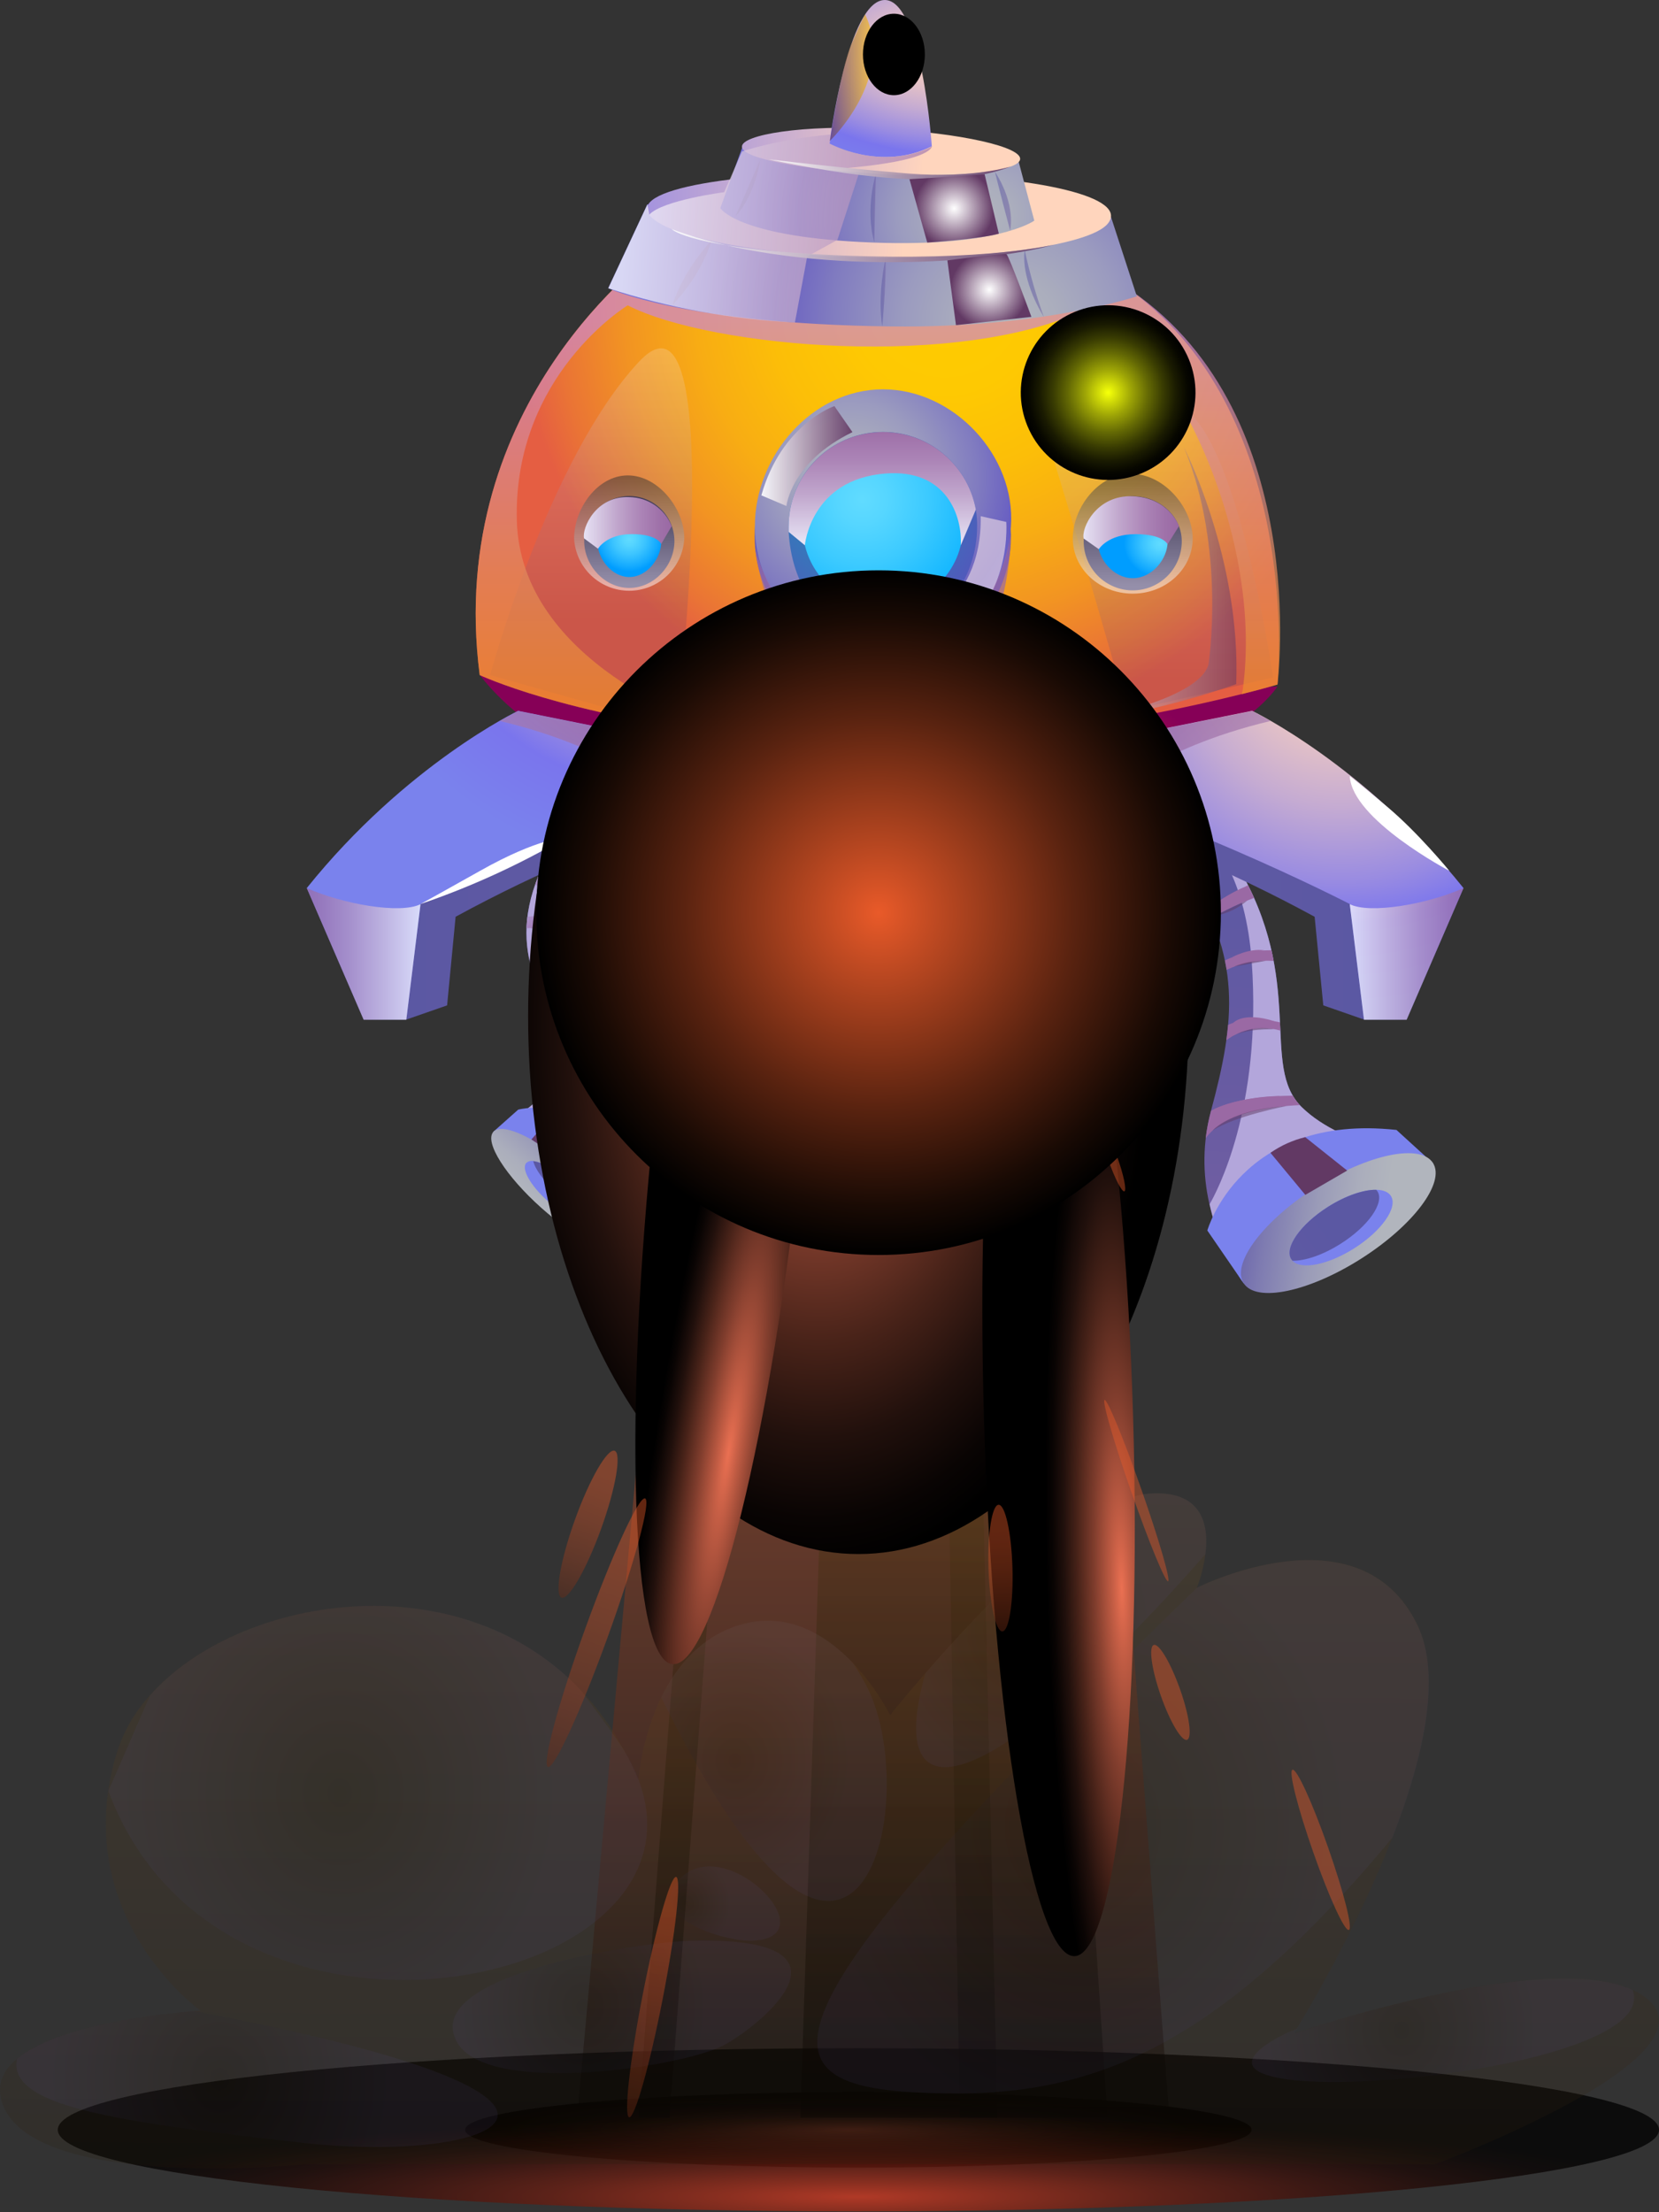 <svg width="150" height="200" viewBox="0 0 150 200" fill="none" xmlns="http://www.w3.org/2000/svg">
<rect x="0" y="0" width="150" height="200" fill="#333333" stroke="none"/>
<path fill-rule="evenodd" clip-rule="evenodd" d="M112.341 115.854L128.84 104.558C128.84 104.558 121.545 103.844 117.705 100.097C113.864 96.35 118.138 88.733 111.836 78.198C105.534 67.663 92.152 67.406 92.152 67.406L93.501 73.773C94.959 73.425 96.462 73.307 97.956 73.422C100.922 73.635 104.74 74.817 107.363 78.95C112.235 86.625 111.74 92.127 109.477 100.483C108.752 103.228 108.71 106.109 109.355 108.874C109.907 111.366 110.92 113.734 112.341 115.854Z" fill="url(#paint0_linear_313_2614)"/>
<path style="mix-blend-mode:multiply" fill-rule="evenodd" clip-rule="evenodd" d="M112.341 115.854L128.84 104.558C128.84 104.558 121.545 103.844 117.705 100.097C113.864 96.35 118.138 88.733 111.836 78.198C105.534 67.663 92.152 67.406 92.152 67.406L93.501 73.773C94.959 73.425 96.462 73.307 97.956 73.422L98.071 73.358C102.529 70.006 112.148 72.622 113.176 86.946C114.121 100.245 109.962 107.836 109.368 108.874C109.916 111.365 110.924 113.733 112.341 115.854Z" fill="url(#paint1_linear_313_2614)"/>
<path fill-rule="evenodd" clip-rule="evenodd" d="M112.463 116.05L109.162 111.245C109.162 111.245 112.154 100.624 126.263 102.154L129.583 105.181L112.463 116.05Z" fill="url(#paint2_radial_313_2614)"/>
<path d="M123.052 113.803C127.78 110.801 130.696 106.924 129.564 105.142C128.433 103.36 123.684 104.349 118.956 107.351C114.229 110.352 111.313 114.229 112.444 116.011C113.575 117.793 118.325 116.804 123.052 113.803Z" fill="url(#paint3_linear_313_2614)"/>
<path fill-rule="evenodd" clip-rule="evenodd" d="M122.445 112.856C124.932 111.278 126.417 109.16 125.761 108.122C125.527 107.759 125.058 107.576 124.437 107.566C123.306 107.544 121.674 108.09 120.067 109.109C117.579 110.687 116.094 112.808 116.753 113.843C116.785 113.891 116.82 113.938 116.859 113.981C117.656 114.833 120.079 114.354 122.445 112.856Z" fill="url(#paint4_radial_313_2614)"/>
<path fill-rule="evenodd" clip-rule="evenodd" d="M116.859 113.981C117.991 114.003 119.623 113.457 121.227 112.438C123.714 110.86 125.199 108.739 124.544 107.704C124.512 107.655 124.475 107.608 124.434 107.566C123.303 107.544 121.67 108.09 120.064 109.109C117.576 110.687 116.091 112.808 116.75 113.843C116.783 113.891 116.819 113.938 116.859 113.981Z" fill="url(#paint5_linear_313_2614)"/>
<path style="mix-blend-mode:multiply" fill-rule="evenodd" clip-rule="evenodd" d="M96.542 73.39C96.706 73.39 96.863 73.39 97.046 73.39C97.046 73.39 99.511 70.726 96.67 68.036L96.397 67.978C96.845 69.749 96.895 71.598 96.542 73.39Z" fill="url(#paint6_linear_313_2614)"/>
<path style="mix-blend-mode:multiply" fill-rule="evenodd" clip-rule="evenodd" d="M101.928 74.326C102.164 72.773 102.104 71.19 101.751 69.659C101.388 69.502 101.028 69.357 100.672 69.222C101.062 70.76 101.091 72.367 100.755 73.918C101.153 74.032 101.545 74.169 101.928 74.326Z" fill="url(#paint7_linear_313_2614)"/>
<path style="mix-blend-mode:multiply" fill-rule="evenodd" clip-rule="evenodd" d="M105.775 76.922C106.47 75.685 106.98 74.352 107.289 72.966C106.845 72.606 106.392 72.269 105.936 71.954C105.875 73.384 105.494 74.782 104.82 76.045C105.154 76.32 105.473 76.613 105.775 76.922Z" fill="url(#paint8_linear_313_2614)"/>
<path style="mix-blend-mode:multiply" fill-rule="evenodd" clip-rule="evenodd" d="M107.729 79.538C108.552 78.728 109.657 77.61 110.644 76.43C110.467 76.196 110.287 75.971 110.104 75.749C109.452 77.026 108.545 78.156 107.44 79.069L107.729 79.538Z" fill="url(#paint9_linear_313_2614)"/>
<path style="mix-blend-mode:multiply" fill-rule="evenodd" clip-rule="evenodd" d="M109.528 82.996C110.765 82.29 112.054 81.682 113.385 81.177C113.215 80.801 113.035 80.419 112.842 80.033C111.555 80.641 110.331 81.372 109.185 82.215C109.3 82.479 109.419 82.739 109.528 82.996Z" fill="url(#paint10_linear_313_2614)"/>
<path style="mix-blend-mode:multiply" fill-rule="evenodd" clip-rule="evenodd" d="M110.904 87.679C112.233 87.058 113.696 86.781 115.159 86.872C115.098 86.551 115.031 86.229 114.957 85.908C113.503 85.9 112.066 86.213 110.747 86.824C110.808 87.11 110.859 87.396 110.904 87.679Z" fill="url(#paint11_linear_313_2614)"/>
<path style="mix-blend-mode:multiply" fill-rule="evenodd" clip-rule="evenodd" d="M115.763 93.171C115.763 92.927 115.741 92.676 115.728 92.422C113.543 91.963 112.045 92.207 111.039 92.654C110.997 93.11 110.946 93.573 110.878 94.042C111.572 93.534 112.373 93.191 113.22 93.04C114.067 92.889 114.937 92.934 115.763 93.171Z" fill="url(#paint12_linear_313_2614)"/>
<path style="mix-blend-mode:multiply" fill-rule="evenodd" clip-rule="evenodd" d="M109.011 102.909C110.583 100.691 114.446 100.049 117.521 99.91C117.277 99.649 117.062 99.363 116.879 99.056C112.823 99.101 110.644 99.776 109.487 100.431C109.487 100.447 109.487 100.467 109.487 100.483C109.27 101.279 109.111 102.09 109.011 102.909Z" fill="url(#paint13_linear_313_2614)"/>
<path style="mix-blend-mode:screen" opacity="0.5" fill-rule="evenodd" clip-rule="evenodd" d="M101.793 69.887C102.108 71.264 102.161 72.688 101.951 74.084C102.214 73.78 102.4 73.416 102.49 73.024C102.58 72.632 102.573 72.224 102.468 71.835C102.345 71.155 102.117 70.498 101.793 69.887Z" fill="url(#paint14_radial_313_2614)"/>
<path style="mix-blend-mode:multiply" fill-rule="evenodd" clip-rule="evenodd" d="M100.749 69.546C101.005 70.913 101.023 72.313 100.8 73.686C100.8 73.686 101.221 73.191 101.153 71.757C101.146 71.003 101.009 70.255 100.749 69.546Z" fill="url(#paint15_linear_313_2614)"/>
<path style="mix-blend-mode:multiply" fill-rule="evenodd" clip-rule="evenodd" d="M105.923 72.198C105.884 73.45 105.554 74.676 104.959 75.778C104.959 75.778 105.923 74.949 105.987 73.885C106.025 73.322 106.004 72.756 105.923 72.198Z" fill="url(#paint16_linear_313_2614)"/>
<path style="mix-blend-mode:screen" opacity="0.5" fill-rule="evenodd" clip-rule="evenodd" d="M107.073 73.831C106.769 74.784 106.39 75.712 105.942 76.607C105.942 76.607 106.935 76.257 107.073 73.831Z" fill="url(#paint17_radial_313_2614)"/>
<path style="mix-blend-mode:screen" opacity="0.5" fill-rule="evenodd" clip-rule="evenodd" d="M108.102 79.165L110.351 76.774C109.854 77.776 109.071 78.608 108.102 79.165Z" fill="url(#paint18_radial_313_2614)"/>
<path style="mix-blend-mode:multiply" fill-rule="evenodd" clip-rule="evenodd" d="M107.79 78.774C108.557 78.018 109.236 77.178 109.815 76.27C109.66 76.8 109.401 77.295 109.053 77.725C108.706 78.154 108.276 78.511 107.79 78.774Z" fill="url(#paint19_linear_313_2614)"/>
<path style="mix-blend-mode:screen" opacity="0.5" fill-rule="evenodd" clip-rule="evenodd" d="M109.905 82.787C109.905 82.787 111.534 81.913 112.765 81.421C111.948 82.119 110.961 82.59 109.905 82.787Z" fill="url(#paint20_radial_313_2614)"/>
<path style="mix-blend-mode:multiply" fill-rule="evenodd" clip-rule="evenodd" d="M109.506 81.968C110.416 81.267 111.408 80.679 112.459 80.216C111.509 80.856 110.523 81.441 109.506 81.968Z" fill="url(#paint21_linear_313_2614)"/>
<path style="mix-blend-mode:screen" opacity="0.5" fill-rule="evenodd" clip-rule="evenodd" d="M109.641 102.205C109.641 102.205 111.19 100.316 116.352 99.988C116.352 99.988 111.647 100.888 109.641 102.205Z" fill="url(#paint22_radial_313_2614)"/>
<path style="mix-blend-mode:multiply" fill-rule="evenodd" clip-rule="evenodd" d="M109.741 100.296C109.741 100.296 112.026 99.139 115.796 99.085C115.796 99.085 111.913 99.753 109.741 100.296Z" fill="url(#paint23_linear_313_2614)"/>
<path style="mix-blend-mode:screen" opacity="0.5" fill-rule="evenodd" clip-rule="evenodd" d="M111.566 87.389C112.471 86.999 113.455 86.822 114.439 86.872L111.566 87.389Z" fill="url(#paint24_radial_313_2614)"/>
<path style="mix-blend-mode:multiply" fill-rule="evenodd" clip-rule="evenodd" d="M111.37 86.557C111.37 86.557 112.906 85.699 114.314 85.915L111.37 86.557Z" fill="url(#paint25_linear_313_2614)"/>
<path style="mix-blend-mode:screen" opacity="0.5" fill-rule="evenodd" clip-rule="evenodd" d="M111.277 93.785C111.277 93.785 113.205 92.519 115.194 93.065C115.194 93.052 112.427 92.956 111.277 93.785Z" fill="url(#paint26_radial_313_2614)"/>
<path style="mix-blend-mode:multiply" fill-rule="evenodd" clip-rule="evenodd" d="M111.502 92.477C111.502 92.477 112.399 91.423 115.233 92.329L111.502 92.477Z" fill="url(#paint27_linear_313_2614)"/>
<path style="mix-blend-mode:screen" fill-rule="evenodd" clip-rule="evenodd" d="M114.87 104.223L118.02 108.025L121.805 105.827L118.013 102.806C116.887 103.08 115.821 103.56 114.87 104.223Z" fill="url(#paint28_radial_313_2614)"/>
<path fill-rule="evenodd" clip-rule="evenodd" d="M44.626 102.34C44.626 102.34 51.375 98.573 51.021 95.061C50.668 91.548 45.635 87.515 48.45 79.789C51.266 72.063 56.996 71.131 56.996 71.131C56.996 71.131 59.663 73.101 57.912 74.894C57.075 75.08 56.268 75.381 55.514 75.788C53.663 76.752 51.378 78.722 51.156 82.495C50.992 85.268 51.857 87.759 52.898 89.694C53.711 91.216 54.74 92.614 55.951 93.843C55.951 93.843 61.627 96.854 59.438 105.557C58.784 107.984 57.804 110.312 56.526 112.476L44.626 102.34Z" fill="url(#paint29_linear_313_2614)"/>
<path style="mix-blend-mode:multiply" fill-rule="evenodd" clip-rule="evenodd" d="M44.626 102.34C44.626 102.34 51.375 98.573 51.021 95.061C50.668 91.548 45.635 87.515 48.45 79.789C51.266 72.063 56.996 71.131 56.996 71.131C56.996 71.131 59.663 73.101 57.912 74.894C57.075 75.08 56.268 75.381 55.514 75.788H55.193C54.409 73.734 42.312 82.013 52.435 89.363C52.59 89.475 52.757 89.588 52.914 89.7C53.727 91.223 54.756 92.62 55.967 93.849C55.967 93.849 54.28 94.527 53.952 98.027C53.624 101.527 58.297 105.448 59.454 105.576C58.8 108.003 57.82 110.331 56.543 112.496L44.626 102.34Z" fill="url(#paint30_linear_313_2614)"/>
<path fill-rule="evenodd" clip-rule="evenodd" d="M44.603 102.321L46.853 100.319C46.853 100.319 54.566 98.236 59.467 108.199L56.286 112.746L44.603 102.321Z" fill="url(#paint31_radial_313_2614)"/>
<path d="M56.283 112.738C57.107 111.813 55.161 108.733 51.937 105.858C48.712 102.982 45.43 101.401 44.605 102.326C43.781 103.251 45.727 106.331 48.951 109.206C52.176 112.081 55.458 113.662 56.283 112.738Z" fill="url(#paint32_linear_313_2614)"/>
<path fill-rule="evenodd" clip-rule="evenodd" d="M53.149 110.111C52.683 110.635 51.057 109.944 49.514 108.572C47.972 107.2 47.104 105.66 47.586 105.136C47.672 105.059 47.776 105.004 47.888 104.976C47.999 104.947 48.117 104.946 48.229 104.972C48.965 105.059 50.112 105.692 51.218 106.679C52.323 107.666 53.085 108.733 53.255 109.452C53.293 109.563 53.302 109.68 53.284 109.795C53.266 109.91 53.219 110.018 53.149 110.111Z" fill="url(#paint33_radial_313_2614)"/>
<path fill-rule="evenodd" clip-rule="evenodd" d="M53.239 109.452C52.503 109.365 51.352 108.732 50.25 107.749C49.148 106.765 48.383 105.692 48.212 104.972C48.949 105.059 50.096 105.692 51.201 106.679C52.307 107.665 53.069 108.732 53.239 109.452Z" fill="url(#paint34_linear_313_2614)"/>
<path style="mix-blend-mode:multiply" fill-rule="evenodd" clip-rule="evenodd" d="M56.719 75.241C56.491 75.325 56.241 75.428 55.974 75.563C55.494 74.402 54.718 73.387 53.724 72.619C54.03 72.41 54.322 72.23 54.602 72.076C55.631 72.874 56.374 73.985 56.719 75.241Z" fill="url(#paint35_linear_313_2614)"/>
<path style="mix-blend-mode:multiply" fill-rule="evenodd" clip-rule="evenodd" d="M54.229 76.597C53.975 76.792 53.733 77 53.502 77.221L51.574 74.48C51.825 74.207 52.076 73.953 52.326 73.721C53.064 74.607 53.702 75.572 54.229 76.597Z" fill="url(#paint36_linear_313_2614)"/>
<path style="mix-blend-mode:multiply" fill-rule="evenodd" clip-rule="evenodd" d="M52.098 79.037L49.871 76.787C49.977 76.61 50.08 76.443 50.193 76.279C50.752 76.883 51.533 77.732 52.368 78.59C52.272 78.735 52.185 78.882 52.098 79.037Z" fill="url(#paint37_linear_313_2614)"/>
<path style="mix-blend-mode:multiply" fill-rule="evenodd" clip-rule="evenodd" d="M51.211 81.859C50.219 81.308 49.278 80.669 48.399 79.95L48.457 79.789C48.573 79.468 48.695 79.162 48.82 78.867C49.605 79.66 50.452 80.388 51.353 81.046C51.295 81.306 51.247 81.573 51.211 81.859Z" fill="url(#paint38_linear_313_2614)"/>
<path style="mix-blend-mode:multiply" fill-rule="evenodd" clip-rule="evenodd" d="M51.192 84.327C50.033 83.97 48.818 83.831 47.608 83.916C47.608 83.575 47.647 83.228 47.692 82.871C48.838 82.767 49.99 82.76 51.137 82.849C51.123 83.342 51.141 83.836 51.192 84.327Z" fill="url(#paint39_linear_313_2614)"/>
<path style="mix-blend-mode:multiply" fill-rule="evenodd" clip-rule="evenodd" d="M48.515 88.926C48.428 88.697 48.341 88.466 48.264 88.228C48.74 87.438 49.913 85.978 51.443 85.879C51.517 86.2 51.6 86.522 51.697 86.843C50.855 86.785 49.697 87.168 48.515 88.926Z" fill="url(#paint40_linear_313_2614)"/>
<path style="mix-blend-mode:multiply" fill-rule="evenodd" clip-rule="evenodd" d="M49.98 92.085C49.884 91.886 49.781 91.683 49.681 91.478C50.707 89.421 51.626 88.714 52.368 88.614C52.535 88.987 52.712 89.344 52.895 89.684C51.745 89.569 50.645 90.989 49.98 92.085Z" fill="url(#paint41_linear_313_2614)"/>
<path style="mix-blend-mode:multiply" fill-rule="evenodd" clip-rule="evenodd" d="M55.514 93.374C54.023 93.178 52.33 94.116 51.031 95.08V95.071C50.999 94.788 50.944 94.509 50.867 94.235C51.999 93.311 53.377 92.738 54.83 92.586C55.084 92.901 55.318 93.171 55.514 93.374Z" fill="url(#paint42_linear_313_2614)"/>
<path style="mix-blend-mode:multiply" fill-rule="evenodd" clip-rule="evenodd" d="M59.349 98.162C56.379 96.061 52.85 96.578 50.35 97.433C50.573 97.086 50.752 96.712 50.883 96.321C54.647 94.871 57.266 95.832 58.802 96.896C59.016 97.304 59.199 97.727 59.349 98.162Z" fill="url(#paint43_linear_313_2614)"/>
<path style="mix-blend-mode:screen" opacity="0.5" fill-rule="evenodd" clip-rule="evenodd" d="M58.889 97.863C58.889 97.863 56.131 95.643 51.217 97.159C51.217 97.159 55.36 96.337 58.889 97.863Z" fill="url(#paint44_radial_313_2614)"/>
<path style="mix-blend-mode:multiply" fill-rule="evenodd" clip-rule="evenodd" d="M58.281 96.578C58.281 96.578 56.179 94.781 51.995 95.935C51.995 95.948 55.292 95.122 58.281 96.578Z" fill="url(#paint45_linear_313_2614)"/>
<path style="mix-blend-mode:screen" opacity="0.5" fill-rule="evenodd" clip-rule="evenodd" d="M52.352 89.736C52.352 89.736 51.25 89.8 50.34 91.526C50.874 90.791 51.56 90.18 52.352 89.736Z" fill="url(#paint46_radial_313_2614)"/>
<path style="mix-blend-mode:multiply" fill-rule="evenodd" clip-rule="evenodd" d="M51.979 88.717C51.979 88.717 50.825 88.99 49.993 90.947C50.446 90.041 51.131 89.271 51.979 88.717Z" fill="url(#paint47_linear_313_2614)"/>
<path style="mix-blend-mode:screen" opacity="0.5" fill-rule="evenodd" clip-rule="evenodd" d="M50.774 84.214C49.851 83.951 48.891 83.842 47.933 83.893L50.774 84.214Z" fill="url(#paint48_radial_313_2614)"/>
<path style="mix-blend-mode:multiply" fill-rule="evenodd" clip-rule="evenodd" d="M50.716 82.813C50.716 82.813 49.861 82.007 48.277 82.833L50.716 82.813Z" fill="url(#paint49_linear_313_2614)"/>
<path style="mix-blend-mode:screen" opacity="0.5" fill-rule="evenodd" clip-rule="evenodd" d="M51.249 86.846C51.249 86.846 50.141 86.708 48.65 88.73C48.65 88.73 50.051 87.312 51.249 86.846Z" fill="url(#paint50_radial_313_2614)"/>
<path style="mix-blend-mode:multiply" fill-rule="evenodd" clip-rule="evenodd" d="M51.102 85.924C51.102 85.924 49.742 86.017 48.611 87.714C49.318 86.962 50.164 86.355 51.102 85.924Z" fill="url(#paint51_linear_313_2614)"/>
<path style="mix-blend-mode:multiply" fill-rule="evenodd" clip-rule="evenodd" d="M53.997 76.18C53.688 75.414 53.23 74.718 52.651 74.129C52.651 74.129 52.68 75.039 53.997 76.18Z" fill="url(#paint52_linear_313_2614)"/>
<path style="mix-blend-mode:screen" opacity="0.5" fill-rule="evenodd" clip-rule="evenodd" d="M53.194 76.797L51.783 74.782C52.081 75.559 52.566 76.251 53.194 76.797Z" fill="url(#paint53_radial_313_2614)"/>
<path style="mix-blend-mode:multiply" fill-rule="evenodd" clip-rule="evenodd" d="M52.098 78.314L50.469 76.579C50.469 76.579 50.781 77.331 52.098 78.314Z" fill="url(#paint54_linear_313_2614)"/>
<path style="mix-blend-mode:screen" opacity="0.5" fill-rule="evenodd" clip-rule="evenodd" d="M51.854 78.818L50.086 77.006C50.086 77.006 50.411 78.012 51.854 78.818Z" fill="url(#paint55_radial_313_2614)"/>
<path style="mix-blend-mode:multiply" fill-rule="evenodd" clip-rule="evenodd" d="M51.083 80.847L49.154 79.191C49.305 79.611 49.562 79.984 49.9 80.274C50.238 80.564 50.645 80.761 51.083 80.847Z" fill="url(#paint56_linear_313_2614)"/>
<path style="mix-blend-mode:screen" opacity="0.5" fill-rule="evenodd" clip-rule="evenodd" d="M50.848 81.65L48.82 80.326C48.82 80.326 48.54 80.824 50.848 81.65Z" fill="url(#paint57_radial_313_2614)"/>
<path style="mix-blend-mode:screen" fill-rule="evenodd" clip-rule="evenodd" d="M50.459 100.319C50.459 100.319 48.026 103.006 48.052 103.018L50.529 104.686L53.605 101.489C53.605 101.489 51.899 100.492 50.459 100.319Z" fill="url(#paint58_radial_313_2614)"/>
<path fill-rule="evenodd" clip-rule="evenodd" d="M78.49 86.438L83.632 86.265L86.399 75.707H75.81L78.49 86.438Z" fill="url(#paint59_radial_313_2614)"/>
<path fill-rule="evenodd" clip-rule="evenodd" d="M77.657 86.438H78.49L75.809 75.707H75.279L77.657 86.438Z" fill="url(#paint60_linear_313_2614)"/>
<path style="mix-blend-mode:multiply" opacity="0.71" fill-rule="evenodd" clip-rule="evenodd" d="M77.278 84.716C77.192 84.317 80.013 80.397 81.861 80.278C82.963 80.206 84.059 80.484 84.995 81.071C84.995 81.071 86.765 75.505 86.399 75.707C86.033 75.91 75.282 76.469 75.282 76.469L77.278 84.716Z" fill="url(#paint61_linear_313_2614)"/>
<path style="mix-blend-mode:screen" opacity="0.42" fill-rule="evenodd" clip-rule="evenodd" d="M52.185 191.456L62.874 74.001L96.776 74.252L105.724 191.456H52.185Z" fill="url(#paint62_linear_313_2614)"/>
<path style="mix-blend-mode:screen" d="M77.612 195.968C97.247 195.968 113.163 194.438 113.163 192.552C113.163 190.665 97.247 189.135 77.612 189.135C57.978 189.135 42.061 190.665 42.061 192.552C42.061 194.438 57.978 195.968 77.612 195.968Z" fill="url(#paint63_radial_313_2614)"/>
<path style="mix-blend-mode:screen" opacity="0.45" fill-rule="evenodd" clip-rule="evenodd" d="M66.869 73.117L57.713 191.456H60.531L69.568 72.863L66.869 73.117Z" fill="url(#paint64_linear_313_2614)"/>
<path style="mix-blend-mode:screen" opacity="0.45" fill-rule="evenodd" clip-rule="evenodd" d="M84.692 72.246L86.785 191.455H90.185L87.437 71.938L84.692 72.246Z" fill="url(#paint65_linear_313_2614)"/>
<path style="mix-blend-mode:screen" opacity="0.45" fill-rule="evenodd" clip-rule="evenodd" d="M76.311 71.616L72.358 191.455H100.144L92.206 72.863L76.311 71.616Z" fill="url(#paint66_linear_313_2614)"/>
<path style="mix-blend-mode:screen" opacity="0.77" d="M77.613 199.931C117.591 199.931 150 196.627 150 192.552C150 188.476 117.591 185.173 77.613 185.173C37.634 185.173 5.225 188.476 5.225 192.552C5.225 196.627 37.634 199.931 77.613 199.931Z" fill="url(#paint67_radial_313_2614)"/>
<path style="mix-blend-mode:screen" opacity="0.2" fill-rule="evenodd" clip-rule="evenodd" d="M129.753 195.663H27.683C27.683 195.663 3.763 198.108 0.366 190.54C-0.441 188.73 0.15 187.287 1.523 186.137C5.315 182.958 15.046 182.017 17.547 181.824C17.926 181.795 18.138 181.785 18.138 181.785C18.138 181.785 7.969 174.519 9.782 161.915C9.953 160.752 10.211 159.603 10.553 158.479C11.164 156.548 12.187 154.773 13.552 153.276C21.522 144.277 41.206 141.089 52.342 152.633C53.983 154.326 55.376 156.244 56.478 158.328C56.937 159.2 57.351 160.095 57.719 161.008C57.719 161.008 57.719 160.963 57.719 160.873C57.986 158.302 58.684 155.793 59.782 153.453C61.122 150.698 63.317 147.989 66.853 146.913C71.236 145.582 74.765 147.877 77.137 150.367C78.46 151.773 79.586 153.351 80.486 155.059C80.486 155.059 81.713 153.51 83.658 151.274C88.597 145.582 98.161 135.439 103.904 135.031C108.77 134.687 109.31 137.924 108.989 140.495C108.852 141.535 108.596 142.557 108.224 143.538C108.356 143.474 122.949 136.146 128.149 146.887C130.399 151.54 128.638 159.057 125.9 166.102C122.776 174.137 118.389 181.528 117.248 183.399C117.068 183.694 116.969 183.852 116.969 183.852C116.969 183.852 139.417 176.139 147.599 179.893C148.044 180.09 148.463 180.341 148.846 180.641C155.669 186.044 129.753 195.663 129.753 195.663Z" fill="url(#paint68_linear_313_2614)"/>
<path style="mix-blend-mode:screen" opacity="0.1" fill-rule="evenodd" clip-rule="evenodd" d="M9.801 161.917C9.801 161.917 11.408 158.228 13.571 153.276C21.541 144.277 41.226 141.089 52.361 152.633C53.463 154.064 54.569 155.564 55.681 157.132C55.966 157.539 56.23 157.942 56.472 158.34C56.963 159.151 57.382 160.003 57.725 160.886C65.008 179.985 19.915 189.203 9.801 161.917Z" fill="url(#paint69_radial_313_2614)"/>
<path style="mix-blend-mode:screen" opacity="0.1" fill-rule="evenodd" clip-rule="evenodd" d="M59.789 153.452C61.129 150.698 63.324 147.989 66.859 146.912C71.243 145.582 74.772 147.876 77.143 150.367C77.526 150.968 77.886 151.569 78.213 152.167C83.664 162.036 77.847 190.34 59.789 153.452Z" fill="url(#paint70_radial_313_2614)"/>
<path style="mix-blend-mode:screen" opacity="0.1" fill-rule="evenodd" clip-rule="evenodd" d="M108.995 140.504C89.896 162.265 79.721 165.193 83.674 151.274C88.613 145.582 98.178 135.439 103.921 135.031C108.777 134.684 109.317 137.923 108.995 140.504Z" fill="url(#paint71_radial_313_2614)"/>
<path style="mix-blend-mode:screen" opacity="0.1" fill-rule="evenodd" clip-rule="evenodd" d="M125.913 166.112C108.912 186.629 97.091 189.939 82.828 189.171C68.427 188.393 67.897 182.631 108.217 143.551C108.349 143.487 122.943 136.159 128.143 146.9C130.428 151.55 128.657 159.067 125.913 166.112Z" fill="url(#paint72_radial_313_2614)"/>
<path style="mix-blend-mode:screen" opacity="0.1" fill-rule="evenodd" clip-rule="evenodd" d="M27.419 193.734C10.267 191.806 0.661 190.401 1.535 186.137C5.328 182.958 15.059 182.017 17.559 181.824C60.283 189.878 44.587 195.662 27.419 193.734Z" fill="url(#paint73_radial_313_2614)"/>
<path style="mix-blend-mode:screen" opacity="0.1" fill-rule="evenodd" clip-rule="evenodd" d="M41.3 184.594C44.032 189.611 62.013 186.844 65.577 184.832C69.141 182.82 78.432 175.056 62.511 175.457C58.086 175.57 37.954 178.446 41.3 184.594Z" fill="url(#paint74_radial_313_2614)"/>
<path style="mix-blend-mode:screen" opacity="0.1" fill-rule="evenodd" clip-rule="evenodd" d="M61.463 169.856C58.169 173.275 65.413 175.567 68.051 175.454C74.977 175.158 65.644 165.517 61.463 169.856Z" fill="url(#paint75_radial_313_2614)"/>
<path style="mix-blend-mode:screen" opacity="0.1" fill-rule="evenodd" clip-rule="evenodd" d="M116.326 183.794C116.326 183.794 116.647 183.649 117.261 183.408C117.081 183.704 116.981 183.862 116.981 183.862C116.981 183.862 139.43 176.148 147.612 179.902C150.745 188.017 100.35 191.806 116.326 183.794Z" fill="url(#paint76_radial_313_2614)"/>
<path style="mix-blend-mode:color-dodge" d="M77.612 140.498C94.105 140.498 107.475 118.723 107.475 91.863C107.475 65.003 94.105 43.229 77.612 43.229C61.12 43.229 47.75 65.003 47.75 91.863C47.75 118.723 61.12 140.498 77.612 140.498Z" fill="url(#paint77_radial_313_2614)"/>
<path style="mix-blend-mode:color-dodge" d="M72.57 102.859C75.364 76.186 74.622 54.248 70.913 53.859C67.204 53.471 61.933 74.779 59.139 101.452C56.345 128.126 57.086 150.063 60.795 150.452C64.504 150.84 69.775 129.532 72.57 102.859Z" fill="url(#paint78_radial_313_2614)"/>
<path style="mix-blend-mode:color-dodge" d="M97.154 176.851C100.876 176.74 103.248 154.889 102.451 128.044C101.654 101.199 97.991 79.527 94.269 79.637C90.547 79.748 88.175 101.599 88.972 128.444C89.769 155.289 93.432 176.961 97.154 176.851Z" fill="url(#paint79_radial_313_2614)"/>
<path style="mix-blend-mode:screen" opacity="0.42" fill-rule="evenodd" clip-rule="evenodd" d="M54.345 138.229C53.021 141.892 51.42 144.672 50.771 144.438C50.122 144.203 50.668 141.041 51.992 137.367C53.316 133.694 54.92 130.94 55.569 131.158C56.218 131.377 55.672 134.565 54.345 138.229Z" fill="url(#paint80_linear_313_2614)"/>
<path style="mix-blend-mode:screen" opacity="0.42" fill-rule="evenodd" clip-rule="evenodd" d="M54.955 147.976C52.532 154.683 50.105 159.954 49.543 159.748C48.98 159.543 50.488 153.944 52.914 147.237C55.34 140.53 57.764 135.259 58.326 135.465C58.889 135.67 57.381 141.269 54.955 147.976Z" fill="url(#paint81_linear_313_2614)"/>
<path style="mix-blend-mode:screen" opacity="0.42" fill-rule="evenodd" clip-rule="evenodd" d="M59.914 180.731C58.744 186.731 57.388 191.517 56.887 191.417C56.385 191.317 56.932 186.378 58.102 180.378C59.271 174.377 60.631 169.592 61.132 169.688C61.633 169.785 61.087 174.731 59.914 180.731Z" fill="url(#paint82_linear_313_2614)"/>
<path style="mix-blend-mode:screen" opacity="0.42" d="M90.629 147.491C91.226 147.473 91.635 144.896 91.541 141.734C91.447 138.573 90.887 136.024 90.289 136.042C89.691 136.06 89.282 138.637 89.376 141.799C89.47 144.96 90.031 147.509 90.629 147.491Z" fill="url(#paint83_linear_313_2614)"/>
<path style="mix-blend-mode:screen" opacity="0.42" fill-rule="evenodd" clip-rule="evenodd" d="M104.958 153.311C105.788 155.676 106.848 157.46 107.33 157.29C107.812 157.119 107.529 155.066 106.687 152.7C105.845 150.335 104.795 148.551 104.316 148.718C103.837 148.885 104.129 150.942 104.958 153.311Z" fill="url(#paint84_linear_313_2614)"/>
<path style="mix-blend-mode:screen" opacity="0.42" fill-rule="evenodd" clip-rule="evenodd" d="M100.215 104.889C100.79 106.525 101.436 107.781 101.661 107.707C101.886 107.633 101.604 106.239 101.019 104.603C100.434 102.967 99.797 101.71 99.572 101.784C99.347 101.858 99.643 103.253 100.215 104.889Z" fill="url(#paint85_linear_313_2614)"/>
<path style="mix-blend-mode:screen" opacity="0.42" fill-rule="evenodd" clip-rule="evenodd" d="M118.742 167.468C120.144 171.469 121.574 174.609 121.956 174.48C122.339 174.352 121.477 171.006 120.076 167.008C118.675 163.01 117.242 159.867 116.862 159.996C116.483 160.124 117.341 163.47 118.742 167.468Z" fill="url(#paint86_linear_313_2614)"/>
<path style="mix-blend-mode:screen" opacity="0.42" fill-rule="evenodd" clip-rule="evenodd" d="M102.301 134.922C103.889 139.447 105.37 143.046 105.614 142.956C105.859 142.866 104.769 139.132 103.181 134.6C101.594 130.069 100.112 126.473 99.871 126.566C99.63 126.659 100.716 130.397 102.301 134.922Z" fill="url(#paint87_linear_313_2614)"/>
<path fill-rule="evenodd" clip-rule="evenodd" d="M60.441 69.624L62.903 76.147C62.903 76.147 77.661 80.534 97.342 76.147L98.306 71.005L60.441 69.624Z" fill="url(#paint88_linear_313_2614)"/>
<path style="mix-blend-mode:multiply" opacity="0.71" fill-rule="evenodd" clip-rule="evenodd" d="M62.344 71.983C73.444 69.318 97.053 69.212 97.249 71.459L98.261 66.432C98.261 66.432 59.998 66.323 60.252 66.432C60.505 66.542 62.344 71.983 62.344 71.983Z" fill="url(#paint89_linear_313_2614)"/>
<path fill-rule="evenodd" clip-rule="evenodd" d="M43.373 61.02C48.12 67.185 57.43 71.224 67.238 72.542C77.047 73.86 87.418 74.117 96.805 71.62C105.444 69.322 112.656 66.011 115.503 62.078L43.373 61.02Z" fill="url(#paint90_radial_313_2614)"/>
<path fill-rule="evenodd" clip-rule="evenodd" d="M115.506 61.879C115.506 61.879 114.333 62.229 112.273 62.746C106.443 64.212 93.514 67.021 79.959 67.021C75.342 67.06 70.728 66.826 66.139 66.32C51.137 64.671 43.376 61.021 43.376 61.021C40.162 36.226 59.281 22.776 59.281 22.776L96.468 23.834L99.257 23.911C100.045 24.499 100.713 25.216 101.507 25.752C118.003 36.93 115.506 61.879 115.506 61.879Z" fill="url(#paint91_radial_313_2614)"/>
<path style="mix-blend-mode:screen" opacity="0.2" fill-rule="evenodd" clip-rule="evenodd" d="M108.381 38.254C97.747 24.158 91.535 29.846 94.401 38.8C97.268 47.754 101.935 64.298 101.935 64.298L115.111 61.248C115.111 61.248 112.62 43.871 108.381 38.254Z" fill="url(#paint92_linear_313_2614)"/>
<path style="mix-blend-mode:screen" opacity="0.2" fill-rule="evenodd" clip-rule="evenodd" d="M44.311 61.033L61.196 65.793C61.196 65.793 65.962 23.962 57.786 32.691C49.611 41.419 44.311 61.033 44.311 61.033Z" fill="url(#paint93_linear_313_2614)"/>
<path style="mix-blend-mode:multiply" opacity="0.71" fill-rule="evenodd" clip-rule="evenodd" d="M101.5 25.768C100.694 25.254 100.041 24.515 99.251 23.927L59.274 22.792C59.274 22.792 40.168 36.226 43.369 61.036C43.369 61.036 51.131 64.687 66.133 66.336C63.327 65.535 47.046 59.799 46.728 47.03C46.406 33.886 56.755 27.606 56.755 27.606C64.272 31.463 87.038 33.471 98.389 27.857C105.248 30.107 114.42 47.847 112.347 62.473L112.27 62.762C114.33 62.245 115.503 61.894 115.503 61.894C115.503 61.894 118.752 36.714 101.5 25.768Z" fill="url(#paint94_linear_313_2614)"/>
<path fill-rule="evenodd" clip-rule="evenodd" d="M58.526 18.48L54.99 26.054C54.99 26.054 61.739 29.284 80.572 29.512C94.263 29.68 102.789 26.79 102.789 26.79L100.382 19.399L58.526 18.48Z" fill="url(#paint95_radial_313_2614)"/>
<path fill-rule="evenodd" clip-rule="evenodd" d="M100.16 20.221C98.518 22.211 88.803 23.467 79.145 23.3C69.35 23.133 60.226 21.513 58.69 19.402C56.871 16.901 67.99 15.327 81.286 15.635C94.324 15.934 102.095 17.878 100.16 20.221Z" fill="url(#paint96_linear_313_2614)"/>
<path fill-rule="evenodd" clip-rule="evenodd" d="M65.127 18.817C65.127 18.817 66.57 21.291 77.77 21.876C90.018 22.519 93.517 19.948 93.517 19.948L92.068 14.484L67.235 12.987L65.127 18.817Z" fill="url(#paint97_radial_313_2614)"/>
<path fill-rule="evenodd" clip-rule="evenodd" d="M92.226 14.452C91.904 15.571 86.033 16.114 79.223 15.702C72.56 15.301 67.142 14.366 67.084 13.27C67.026 12.174 72.631 11.258 79.663 11.634C86.859 12.019 92.547 13.302 92.226 14.452Z" fill="url(#paint98_linear_313_2614)"/>
<path fill-rule="evenodd" clip-rule="evenodd" d="M74.993 12.984C74.993 12.984 79.621 15.539 84.252 13.225C84.252 13.225 83.349 -0.016 79.994 1.46141e-05C76.639 0.016 74.993 12.984 74.993 12.984Z" fill="url(#paint99_radial_313_2614)"/>
<path fill-rule="evenodd" clip-rule="evenodd" d="M106.851 48.94C106.851 50.116 106.384 51.244 105.552 52.076C104.721 52.907 103.593 53.375 102.416 53.375C101.24 53.375 100.112 52.907 99.28 52.076C98.449 51.244 97.981 50.116 97.981 48.94C97.981 46.69 99.968 44.861 102.416 44.861C104.865 44.861 106.851 46.69 106.851 48.94Z" fill="#2B1F54"/>
<path style="mix-blend-mode:screen" opacity="0.5" fill-rule="evenodd" clip-rule="evenodd" d="M107.835 48.686C107.835 51.437 105.409 53.671 102.416 53.671C99.424 53.671 96.998 51.437 96.998 48.686C96.998 45.935 99.28 42.837 102.275 42.837C105.27 42.837 107.835 45.932 107.835 48.686Z" fill="url(#paint100_linear_313_2614)"/>
<path fill-rule="evenodd" clip-rule="evenodd" d="M105.576 48.94C105.576 50.547 104.162 52.273 102.416 52.273C100.671 52.273 99.257 50.547 99.257 48.94C99.257 47.333 100.671 46.047 102.416 46.047C104.162 46.047 105.576 47.336 105.576 48.94Z" fill="url(#paint101_radial_313_2614)"/>
<path style="mix-blend-mode:multiply" fill-rule="evenodd" clip-rule="evenodd" d="M97.981 48.686L99.351 49.65C99.351 49.65 100.167 48.291 102.677 48.291C105.187 48.291 105.569 49.206 105.569 49.206L106.598 47.567C106.598 47.567 105.711 44.996 102.42 44.864C99.129 44.733 97.75 47.744 97.981 48.686Z" fill="url(#paint102_linear_313_2614)"/>
<path fill-rule="evenodd" clip-rule="evenodd" d="M60.978 48.923C60.978 51.115 59.152 53.153 56.9 53.153C54.647 53.153 52.821 51.115 52.821 48.923C52.821 47.842 53.251 46.805 54.016 46.04C54.781 45.275 55.818 44.845 56.9 44.845C57.981 44.845 59.018 45.275 59.783 46.04C60.548 46.805 60.978 47.842 60.978 48.923Z" fill="#2B1F54"/>
<path style="mix-blend-mode:screen" opacity="0.5" fill-rule="evenodd" clip-rule="evenodd" d="M61.871 48.673C61.806 49.95 61.253 51.154 60.326 52.035C59.399 52.916 58.169 53.408 56.89 53.408C55.611 53.408 54.381 52.916 53.454 52.035C52.527 51.154 51.974 49.95 51.909 48.673C51.909 45.993 54.01 42.981 56.765 42.981C59.519 42.981 61.871 45.993 61.871 48.673Z" fill="url(#paint103_linear_313_2614)"/>
<path fill-rule="evenodd" clip-rule="evenodd" d="M59.792 48.924C59.792 50.486 58.507 52.167 56.9 52.167C55.293 52.167 54.007 50.486 54.007 48.924C54.007 48.153 54.313 47.414 54.858 46.87C55.403 46.325 56.142 46.019 56.913 46.019C57.683 46.019 58.422 46.325 58.967 46.87C59.512 47.414 59.818 48.153 59.818 48.924H59.792Z" fill="url(#paint104_radial_313_2614)"/>
<path style="mix-blend-mode:multiply" fill-rule="evenodd" clip-rule="evenodd" d="M52.808 48.673L54.068 49.608C54.068 49.608 54.82 48.287 57.128 48.287C59.435 48.287 59.782 49.181 59.782 49.181L60.727 47.574C60.42 46.804 59.891 46.142 59.208 45.673C58.524 45.205 57.716 44.95 56.887 44.942C53.866 44.816 52.596 47.757 52.808 48.673Z" fill="url(#paint105_linear_313_2614)"/>
<path d="M79.82 60.101C86.219 60.101 91.406 54.914 91.406 48.515C91.406 42.117 86.219 36.93 79.82 36.93C73.422 36.93 68.234 42.117 68.234 48.515C68.234 54.914 73.422 60.101 79.82 60.101Z" fill="url(#paint106_radial_313_2614)"/>
<path fill-rule="evenodd" clip-rule="evenodd" d="M91.406 47.59C90.927 54.486 86.219 59.179 79.836 59.179C76.763 59.178 73.817 57.956 71.644 55.783C69.471 53.61 68.251 50.663 68.251 47.59C68.251 41.191 73.438 35.197 79.836 35.197C86.235 35.197 91.853 41.207 91.406 47.59Z" fill="url(#paint107_radial_313_2614)"/>
<path fill-rule="evenodd" clip-rule="evenodd" d="M88.35 47.59C88.35 52.301 85.181 56.768 80.479 57.08C73.897 57.511 71.564 52.581 71.307 48.081C71.307 47.917 71.307 47.76 71.307 47.583C71.306 45.452 72.102 43.397 73.54 41.824C74.978 40.251 76.952 39.273 79.075 39.082C81.198 38.892 83.315 39.504 85.009 40.796C86.704 42.089 87.853 43.969 88.231 46.066C88.317 46.569 88.356 47.079 88.35 47.59Z" fill="url(#paint108_radial_313_2614)"/>
<path d="M79.82 54.843C83.825 54.843 87.071 51.597 87.071 47.593C87.071 43.589 83.825 40.343 79.82 40.343C75.816 40.343 72.57 43.589 72.57 47.593C72.57 51.597 75.816 54.843 79.82 54.843Z" fill="url(#paint109_radial_313_2614)"/>
<path style="mix-blend-mode:multiply" fill-rule="evenodd" clip-rule="evenodd" d="M86.868 49.297C87.022 46.668 85.583 42.374 80.052 42.811C73.28 43.345 72.772 49.297 72.772 49.297L71.307 48.088C71.307 47.924 71.307 47.767 71.307 47.59C71.306 45.459 72.102 43.404 73.54 41.831C74.978 40.258 76.952 39.279 79.075 39.089C81.198 38.899 83.315 39.51 85.009 40.803C86.704 42.096 87.853 43.976 88.231 46.073L86.868 49.297Z" fill="url(#paint110_linear_313_2614)"/>
<path style="mix-blend-mode:multiply" opacity="0.71" fill-rule="evenodd" clip-rule="evenodd" d="M68.234 49.297C68.234 49.297 69.976 58.835 79.82 59.179C90.021 59.533 91.39 48.194 91.39 48.194C91.39 48.194 91.621 63.537 80.305 63.537C69.616 63.537 68.234 49.297 68.234 49.297Z" fill="url(#paint111_linear_313_2614)"/>
<path fill-rule="evenodd" clip-rule="evenodd" d="M79.091 52.835C78.959 54.715 81.546 53.741 81.809 53.259C82.073 52.777 81.437 52.141 80.845 52.086C80.254 52.031 79.145 52.086 79.091 52.835Z" fill="#72FFFF"/>
<path style="mix-blend-mode:screen" opacity="0.91" fill-rule="evenodd" clip-rule="evenodd" d="M75.44 36.714C75.44 36.714 70.661 38.321 68.839 44.784L71.108 45.748C71.108 45.748 71.493 41.77 77.076 39.067L75.44 36.714Z" fill="url(#paint112_linear_313_2614)"/>
<g style="mix-blend-mode:multiply" opacity="0.71">
<path fill-rule="evenodd" clip-rule="evenodd" d="M88.671 46.667L90.982 47.188C90.982 47.188 91.798 57.106 82.064 58.976L81.874 57.109C81.874 57.109 88.812 55.161 88.671 46.667Z" fill="#DDCCE0"/>
</g>
<path style="mix-blend-mode:multiply" opacity="0.5" fill-rule="evenodd" clip-rule="evenodd" d="M64.355 21.706C64.355 21.706 61.784 24.39 60.801 27.59C60.801 27.581 63.304 25.1 64.355 21.706Z" fill="url(#paint113_linear_313_2614)"/>
<path style="mix-blend-mode:multiply" opacity="0.5" fill-rule="evenodd" clip-rule="evenodd" d="M80.077 23.313C80.077 23.313 79.296 26.617 79.772 29.509C79.772 29.509 80.106 26.051 80.077 23.313Z" fill="url(#paint114_linear_313_2614)"/>
<path style="mix-blend-mode:multiply" opacity="0.5" fill-rule="evenodd" clip-rule="evenodd" d="M92.644 22.584C93.082 24.642 93.662 26.669 94.379 28.648C94.379 28.648 92.287 25.431 92.644 22.584Z" fill="url(#paint115_linear_313_2614)"/>
<path style="mix-blend-mode:multiply" opacity="0.5" fill-rule="evenodd" clip-rule="evenodd" d="M68.755 14.404L66.505 19.546C66.505 19.546 68.116 18.033 68.755 14.404Z" fill="url(#paint116_linear_313_2614)"/>
<path style="mix-blend-mode:multiply" opacity="0.5" fill-rule="evenodd" clip-rule="evenodd" d="M79.2 15.69C79.2 15.69 78.191 18.804 79.049 21.918C79.049 21.931 79.104 18.48 79.2 15.69Z" fill="url(#paint117_linear_313_2614)"/>
<path style="mix-blend-mode:multiply" opacity="0.5" fill-rule="evenodd" clip-rule="evenodd" d="M89.954 15.523C89.954 15.523 90.307 16.985 91.332 20.845C91.332 20.832 91.907 18.547 89.954 15.523Z" fill="url(#paint118_linear_313_2614)"/>
<path style="mix-blend-mode:screen" opacity="0.5" fill-rule="evenodd" clip-rule="evenodd" d="M107.044 40.436C107.044 40.436 112.209 50.486 111.772 61.85C107.241 63.44 102.562 64.569 97.805 65.218C97.805 65.218 108.381 63.395 109.268 60.059C109.268 60.04 110.885 49.66 107.044 40.436Z" fill="url(#paint119_linear_313_2614)"/>
<path fill-rule="evenodd" clip-rule="evenodd" d="M40.426 90.893L36.733 92.178L36.98 79.301C60.039 70.967 70.802 69.084 70.802 69.084L68.717 72.108C68.717 72.108 57.063 74.242 41.194 82.881L40.426 90.893Z" fill="url(#paint120_linear_313_2614)"/>
<path fill-rule="evenodd" clip-rule="evenodd" d="M27.737 80.287L32.88 92.178H36.736L38.022 81.73C38.022 81.73 55.231 72.822 70.802 69.084L46.847 64.263C46.847 64.263 36.733 69.087 27.737 80.287Z" fill="url(#paint121_radial_313_2614)"/>
<path style="mix-blend-mode:multiply" opacity="0.71" fill-rule="evenodd" clip-rule="evenodd" d="M27.737 80.287C30.98 81.743 36.196 82.656 38.022 81.743L36.736 92.191H32.88L27.737 80.287Z" fill="url(#paint122_linear_313_2614)"/>
<path fill-rule="evenodd" clip-rule="evenodd" d="M51.179 75.707C47.005 78.151 42.598 80.169 38.022 81.733C38.022 81.733 40.242 80.515 43.411 78.728C48.765 75.707 51.179 75.707 51.179 75.707Z" fill="white"/>
<path style="mix-blend-mode:multiply" opacity="0.71" fill-rule="evenodd" clip-rule="evenodd" d="M45.192 65.182C55.907 67.731 60.236 72.253 60.236 72.253L56.8 75.708L62.054 73.911L62.9 76.161C66.162 76.993 68.331 77.298 68.331 77.298L69.896 72.905L72.789 73.133L70.799 69.1L46.844 64.279L45.192 65.182Z" fill="url(#paint123_linear_313_2614)"/>
<path fill-rule="evenodd" clip-rule="evenodd" d="M119.646 90.892L123.338 92.178L123.091 79.3C100.028 70.967 89.259 69.087 89.259 69.087L91.342 72.111C91.342 72.111 102.995 74.245 118.865 82.884L119.646 90.892Z" fill="url(#paint124_linear_313_2614)"/>
<path fill-rule="evenodd" clip-rule="evenodd" d="M132.324 80.287L127.182 92.178H123.325L122.04 81.73C122.04 81.73 104.827 72.822 89.259 69.084L113.211 64.263C113.211 64.263 123.325 69.087 132.324 80.287Z" fill="url(#paint125_radial_313_2614)"/>
<path style="mix-blend-mode:multiply" opacity="0.71" fill-rule="evenodd" clip-rule="evenodd" d="M132.324 80.287C129.085 81.743 123.865 82.656 122.04 81.743L123.326 92.191H127.182L132.324 80.287Z" fill="url(#paint126_linear_313_2614)"/>
<path fill-rule="evenodd" clip-rule="evenodd" d="M122.04 70.167C122.236 74.097 131.039 78.728 131.039 78.728C131.039 78.728 128.223 75.28 125.431 72.944C122.638 70.607 122.04 70.167 122.04 70.167Z" fill="white"/>
<path style="mix-blend-mode:multiply" opacity="0.71" fill-rule="evenodd" clip-rule="evenodd" d="M114.876 65.182C104.161 67.731 99.836 72.253 99.836 72.253L100.999 74.891L97.785 73.856L97.355 76.157C97.355 76.157 95.365 76.652 93.206 76.971L91.991 72.712L86.087 73.355L89.282 69.1L113.234 64.279L114.876 65.182Z" fill="url(#paint127_linear_313_2614)"/>
<path fill-rule="evenodd" clip-rule="evenodd" d="M100.829 31.556C99.19 32.347 102.249 36.396 103.474 36.316C104.698 36.236 102.776 30.608 100.829 31.556Z" fill="white"/>
<path style="mix-blend-mode:multiply" opacity="0.71" fill-rule="evenodd" clip-rule="evenodd" d="M75.119 12.155C70.073 12.627 67.084 13.701 67.084 13.701L65.477 17.377C65.477 17.377 59.911 18.094 58.699 19.408L58.535 18.486L55 26.061C60.463 27.835 66.136 28.878 71.873 29.162L72.985 23.188L75.716 21.69L77.645 15.709C76.637 15.647 75.634 15.518 74.643 15.324C74.643 15.324 83.568 14.893 84.284 13.231C84.284 13.231 80.354 15.558 75.025 12.99L75.119 12.155Z" fill="url(#paint128_linear_313_2614)"/>
<path style="mix-blend-mode:screen" opacity="0.91" fill-rule="evenodd" clip-rule="evenodd" d="M60.727 20.713C71.86 24.855 88.221 24.071 95.324 22.117C95.324 22.117 89.275 23.647 75.841 23.081C62.408 22.516 60.727 20.713 60.727 20.713Z" fill="url(#paint129_linear_313_2614)"/>
<path style="mix-blend-mode:screen" opacity="0.91" fill-rule="evenodd" clip-rule="evenodd" d="M69.514 14.404C75.983 15.754 85.505 17.38 91.406 15.047C91.406 15.047 87.996 16.153 82.166 15.69C76.337 15.227 69.514 14.404 69.514 14.404Z" fill="url(#paint130_linear_313_2614)"/>
<path style="mix-blend-mode:screen" opacity="0.2" fill-rule="evenodd" clip-rule="evenodd" d="M64.356 65.825C78.541 64.954 97.101 65.825 97.101 65.825C90.138 66.637 83.134 67.035 76.124 67.017C68.848 67.021 64.356 65.825 64.356 65.825Z" fill="url(#paint131_linear_313_2614)"/>
<path style="mix-blend-mode:screen" d="M103.215 42.788C107.244 41.12 109.157 36.5 107.488 32.471C105.819 28.442 101.2 26.529 97.171 28.198C93.142 29.867 91.229 34.486 92.898 38.515C94.567 42.544 99.186 44.457 103.215 42.788Z" fill="url(#paint132_radial_313_2614)"/>
<path fill-rule="evenodd" clip-rule="evenodd" d="M80.322 1.469C79.206 4.782 81.668 6.373 81.739 4.811C81.81 3.249 80.608 0.617 80.322 1.469Z" fill="white"/>
<path style="mix-blend-mode:screen" opacity="0.64" fill-rule="evenodd" clip-rule="evenodd" d="M78.22 1.302C80.977 7.067 75.028 12.743 75.028 12.743C75.028 12.743 76.025 6.19 76.989 3.969C77.953 1.748 78.22 1.302 78.22 1.302Z" fill="url(#paint133_linear_313_2614)"/>
<path style="mix-blend-mode:screen" fill-rule="evenodd" clip-rule="evenodd" d="M85.657 23.541L86.434 29.396L93.254 28.648C93.254 28.648 91.226 23.113 91.004 22.988C90.783 22.863 85.657 23.541 85.657 23.541Z" fill="url(#paint134_radial_313_2614)"/>
<path style="mix-blend-mode:screen" fill-rule="evenodd" clip-rule="evenodd" d="M82.231 16.198L83.838 21.931C83.838 21.931 88.623 21.61 90.31 21.128L89.025 15.748C89.025 15.748 86.27 15.976 82.231 16.198Z" fill="url(#paint135_radial_313_2614)"/>
<path style="mix-blend-mode:screen" d="M80.823 8.607C82.369 8.607 83.622 6.958 83.622 4.924C83.622 2.89 82.369 1.241 80.823 1.241C79.277 1.241 78.024 2.89 78.024 4.924C78.024 6.958 79.277 8.607 80.823 8.607Z" fill="url(#paint136_radial_313_2614)"/>
<path style="mix-blend-mode:color-dodge" d="M79.438 113.46C96.53 113.46 110.387 99.603 110.387 82.511C110.387 65.418 96.53 51.562 79.438 51.562C62.345 51.562 48.489 65.418 48.489 82.511C48.489 99.603 62.345 113.46 79.438 113.46Z" fill="url(#paint137_radial_313_2614)"/>
<defs>
<linearGradient id="paint0_linear_313_2614" x1="98.839" y1="61.576" x2="96.473" y2="108.896" gradientUnits="userSpaceOnUse">
<stop stop-color="#5B58A3"/>
<stop offset="0.44" stop-color="#5F59A3"/>
<stop offset="0.85" stop-color="#6A5CA2"/>
<stop offset="0.99" stop-color="#705EA2"/>
</linearGradient>
<linearGradient id="paint1_linear_313_2614" x1="93.902" y1="84.014" x2="66.89" y2="56.309" gradientUnits="userSpaceOnUse">
<stop stop-color="#B3A6DB"/>
<stop offset="0.41" stop-color="#A685BE"/>
<stop offset="0.77" stop-color="#9D71AB"/>
<stop offset="1" stop-color="#9A69A4"/>
</linearGradient>
<radialGradient id="paint2_radial_313_2614" cx="0" cy="0" r="1" gradientUnits="userSpaceOnUse" gradientTransform="translate(105.149 96.98) rotate(92.862) scale(10.384 10.384)">
<stop stop-color="#FFD5BD"/>
<stop offset="0.1" stop-color="#F8D0BF"/>
<stop offset="0.25" stop-color="#E5C2C6"/>
<stop offset="0.43" stop-color="#C5ABD2"/>
<stop offset="0.63" stop-color="#9A8CE1"/>
<stop offset="0.75" stop-color="#7A75ED"/>
<stop offset="0.97" stop-color="#7A82ED"/>
</radialGradient>
<linearGradient id="paint3_linear_313_2614" x1="124.949" y1="111.951" x2="103.788" y2="108.693" gradientUnits="userSpaceOnUse">
<stop stop-color="#B1B5BD"/>
<stop offset="0.12" stop-color="#ABAEBC"/>
<stop offset="0.29" stop-color="#9A9BB8"/>
<stop offset="0.49" stop-color="#7E7BB1"/>
<stop offset="0.71" stop-color="#5850A8"/>
<stop offset="0.75" stop-color="#5047A6"/>
<stop offset="0.97" stop-color="#7A75D8"/>
</linearGradient>
<radialGradient id="paint4_radial_313_2614" cx="0" cy="0" r="1" gradientUnits="userSpaceOnUse" gradientTransform="translate(108.801 104.164) rotate(92.862) scale(4.093 4.093)">
<stop stop-color="#FFD5BD"/>
<stop offset="0.1" stop-color="#F8D0BF"/>
<stop offset="0.25" stop-color="#E5C2C6"/>
<stop offset="0.43" stop-color="#C5ABD2"/>
<stop offset="0.63" stop-color="#9A8CE1"/>
<stop offset="0.75" stop-color="#7A75ED"/>
<stop offset="0.97" stop-color="#7A82ED"/>
</radialGradient>
<linearGradient id="paint5_linear_313_2614" x1="112.484" y1="100.74" x2="101.893" y2="108.68" gradientUnits="userSpaceOnUse">
<stop stop-color="#5B58A3"/>
<stop offset="0.44" stop-color="#5F59A3"/>
<stop offset="0.85" stop-color="#6A5CA2"/>
<stop offset="0.99" stop-color="#705EA2"/>
</linearGradient>
<linearGradient id="paint6_linear_313_2614" x1="84.69" y1="61.216" x2="84.42" y2="66.615" gradientUnits="userSpaceOnUse">
<stop stop-color="#B3A6DB"/>
<stop offset="0.41" stop-color="#A685BE"/>
<stop offset="0.77" stop-color="#9D71AB"/>
<stop offset="1" stop-color="#9A69A4"/>
</linearGradient>
<linearGradient id="paint7_linear_313_2614" x1="88.865" y1="62.45" x2="88.614" y2="67.476" gradientUnits="userSpaceOnUse">
<stop stop-color="#B3A6DB"/>
<stop offset="0.41" stop-color="#A685BE"/>
<stop offset="0.77" stop-color="#9D71AB"/>
<stop offset="1" stop-color="#9A69A4"/>
</linearGradient>
<linearGradient id="paint8_linear_313_2614" x1="93.605" y1="65.141" x2="93.356" y2="70.113" gradientUnits="userSpaceOnUse">
<stop stop-color="#B3A6DB"/>
<stop offset="0.41" stop-color="#A685BE"/>
<stop offset="0.77" stop-color="#9D71AB"/>
<stop offset="1" stop-color="#9A69A4"/>
</linearGradient>
<linearGradient id="paint9_linear_313_2614" x1="96.583" y1="68.87" x2="96.387" y2="72.778" gradientUnits="userSpaceOnUse">
<stop stop-color="#B3A6DB"/>
<stop offset="0.41" stop-color="#A685BE"/>
<stop offset="0.77" stop-color="#9D71AB"/>
<stop offset="1" stop-color="#9A69A4"/>
</linearGradient>
<linearGradient id="paint10_linear_313_2614" x1="98.822" y1="73.125" x2="98.665" y2="76.262" gradientUnits="userSpaceOnUse">
<stop stop-color="#B3A6DB"/>
<stop offset="0.41" stop-color="#A685BE"/>
<stop offset="0.77" stop-color="#9D71AB"/>
<stop offset="1" stop-color="#9A69A4"/>
</linearGradient>
<linearGradient id="paint11_linear_313_2614" x1="100.472" y1="78.974" x2="100.373" y2="80.964" gradientUnits="userSpaceOnUse">
<stop stop-color="#B3A6DB"/>
<stop offset="0.41" stop-color="#A685BE"/>
<stop offset="0.77" stop-color="#9D71AB"/>
<stop offset="1" stop-color="#9A69A4"/>
</linearGradient>
<linearGradient id="paint12_linear_313_2614" x1="100.882" y1="85.336" x2="100.781" y2="87.351" gradientUnits="userSpaceOnUse">
<stop stop-color="#B3A6DB"/>
<stop offset="0.41" stop-color="#A685BE"/>
<stop offset="0.77" stop-color="#9D71AB"/>
<stop offset="1" stop-color="#9A69A4"/>
</linearGradient>
<linearGradient id="paint13_linear_313_2614" x1="100.903" y1="92.061" x2="100.69" y2="96.322" gradientUnits="userSpaceOnUse">
<stop stop-color="#B3A6DB"/>
<stop offset="0.41" stop-color="#A685BE"/>
<stop offset="0.77" stop-color="#9D71AB"/>
<stop offset="1" stop-color="#9A69A4"/>
</linearGradient>
<radialGradient id="paint14_radial_313_2614" cx="0" cy="0" r="1" gradientUnits="userSpaceOnUse" gradientTransform="translate(89.55 65.183) rotate(92.862) scale(1.512 1.512)">
<stop stop-color="white"/>
<stop offset="1" stop-color="#623964"/>
</radialGradient>
<linearGradient id="paint15_linear_313_2614" x1="88.428" y1="62.746" x2="88.222" y2="66.879" gradientUnits="userSpaceOnUse">
<stop stop-color="#B3A6DB"/>
<stop offset="0.41" stop-color="#A685BE"/>
<stop offset="0.77" stop-color="#9D71AB"/>
<stop offset="1" stop-color="#9A69A4"/>
</linearGradient>
<linearGradient id="paint16_linear_313_2614" x1="93.028" y1="65.357" x2="92.847" y2="68.982" gradientUnits="userSpaceOnUse">
<stop stop-color="#B3A6DB"/>
<stop offset="0.41" stop-color="#A685BE"/>
<stop offset="0.77" stop-color="#9D71AB"/>
<stop offset="1" stop-color="#9A69A4"/>
</linearGradient>
<radialGradient id="paint17_radial_313_2614" cx="0" cy="0" r="1" gradientUnits="userSpaceOnUse" gradientTransform="translate(93.935 68.396) rotate(92.862) scale(1.062 1.062)">
<stop stop-color="white"/>
<stop offset="1" stop-color="#623964"/>
</radialGradient>
<radialGradient id="paint18_radial_313_2614" cx="0" cy="0" r="1" gradientUnits="userSpaceOnUse" gradientTransform="translate(96.662 71.145) rotate(92.862) scale(1.162)">
<stop stop-color="white"/>
<stop offset="1" stop-color="#623964"/>
</radialGradient>
<linearGradient id="paint19_linear_313_2614" x1="96.305" y1="69.394" x2="96.175" y2="71.997" gradientUnits="userSpaceOnUse">
<stop stop-color="#B3A6DB"/>
<stop offset="0.41" stop-color="#A685BE"/>
<stop offset="0.77" stop-color="#9D71AB"/>
<stop offset="1" stop-color="#9A69A4"/>
</linearGradient>
<radialGradient id="paint20_radial_313_2614" cx="0" cy="0" r="1" gradientUnits="userSpaceOnUse" gradientTransform="translate(98.788 75.275) rotate(92.862) scale(1.123 1.123)">
<stop stop-color="white"/>
<stop offset="1" stop-color="#623964"/>
</radialGradient>
<linearGradient id="paint21_linear_313_2614" x1="98.49" y1="73.314" x2="98.395" y2="75.217" gradientUnits="userSpaceOnUse">
<stop stop-color="#B3A6DB"/>
<stop offset="0.41" stop-color="#A685BE"/>
<stop offset="0.77" stop-color="#9D71AB"/>
<stop offset="1" stop-color="#9A69A4"/>
</linearGradient>
<radialGradient id="paint22_radial_313_2614" cx="0" cy="0" r="1" gradientUnits="userSpaceOnUse" gradientTransform="translate(100.505 94.29) rotate(92.862) scale(2.503 2.503)">
<stop stop-color="white"/>
<stop offset="1" stop-color="#623964"/>
</radialGradient>
<linearGradient id="paint23_linear_313_2614" x1="100.311" y1="92.115" x2="100.235" y2="93.648" gradientUnits="userSpaceOnUse">
<stop stop-color="#B3A6DB"/>
<stop offset="0.41" stop-color="#A685BE"/>
<stop offset="0.77" stop-color="#9D71AB"/>
<stop offset="1" stop-color="#9A69A4"/>
</linearGradient>
<radialGradient id="paint24_radial_313_2614" cx="0" cy="0" r="1" gradientUnits="userSpaceOnUse" gradientTransform="translate(100.47 80.305) rotate(92.862) scale(1.033 1.033)">
<stop stop-color="white"/>
<stop offset="1" stop-color="#623964"/>
</radialGradient>
<linearGradient id="paint25_linear_313_2614" x1="100.329" y1="79.003" x2="100.289" y2="79.81" gradientUnits="userSpaceOnUse">
<stop stop-color="#B3A6DB"/>
<stop offset="0.41" stop-color="#A685BE"/>
<stop offset="0.77" stop-color="#9D71AB"/>
<stop offset="1" stop-color="#9A69A4"/>
</linearGradient>
<radialGradient id="paint26_radial_313_2614" cx="0" cy="0" r="1" gradientUnits="userSpaceOnUse" gradientTransform="translate(100.725 86.549) rotate(92.862) scale(1.416 1.416)">
<stop stop-color="white"/>
<stop offset="1" stop-color="#623964"/>
</radialGradient>
<linearGradient id="paint27_linear_313_2614" x1="100.872" y1="85.145" x2="100.842" y2="85.752" gradientUnits="userSpaceOnUse">
<stop stop-color="#B3A6DB"/>
<stop offset="0.41" stop-color="#A685BE"/>
<stop offset="0.77" stop-color="#9D71AB"/>
<stop offset="1" stop-color="#9A69A4"/>
</linearGradient>
<radialGradient id="paint28_radial_313_2614" cx="0" cy="0" r="1" gradientUnits="userSpaceOnUse" gradientTransform="translate(105.843 98.616) rotate(92.862) scale(3.092 3.092)">
<stop stop-color="white"/>
<stop offset="1" stop-color="#623964"/>
</radialGradient>
<linearGradient id="paint29_linear_313_2614" x1="62.535" y1="60.896" x2="84.264" y2="80.307" gradientUnits="userSpaceOnUse">
<stop stop-color="#5B58A3"/>
<stop offset="0.44" stop-color="#5F59A3"/>
<stop offset="0.85" stop-color="#6A5CA2"/>
<stop offset="0.99" stop-color="#705EA2"/>
</linearGradient>
<linearGradient id="paint30_linear_313_2614" x1="72.761" y1="66.4" x2="77.138" y2="49.468" gradientUnits="userSpaceOnUse">
<stop stop-color="#B3A6DB"/>
<stop offset="0.41" stop-color="#A685BE"/>
<stop offset="0.77" stop-color="#9D71AB"/>
<stop offset="1" stop-color="#9A69A4"/>
</linearGradient>
<radialGradient id="paint31_radial_313_2614" cx="0" cy="0" r="1" gradientUnits="userSpaceOnUse" gradientTransform="translate(68.136 81.805) rotate(41.776) scale(8.122)">
<stop stop-color="#FFD5BD"/>
<stop offset="0.1" stop-color="#F8D0BF"/>
<stop offset="0.25" stop-color="#E5C2C6"/>
<stop offset="0.43" stop-color="#C5ABD2"/>
<stop offset="0.63" stop-color="#9A8CE1"/>
<stop offset="0.75" stop-color="#7A75ED"/>
<stop offset="0.97" stop-color="#7A82ED"/>
</radialGradient>
<linearGradient id="paint32_linear_313_2614" x1="47.348" y1="107.785" x2="56.782" y2="97.204" gradientUnits="userSpaceOnUse">
<stop stop-color="#B1B5BD"/>
<stop offset="0.12" stop-color="#ABAEBC"/>
<stop offset="0.29" stop-color="#9A9BB8"/>
<stop offset="0.49" stop-color="#7E7BB1"/>
<stop offset="0.71" stop-color="#5850A8"/>
<stop offset="0.75" stop-color="#5047A6"/>
<stop offset="0.97" stop-color="#7A75D8"/>
</linearGradient>
<radialGradient id="paint33_radial_313_2614" cx="0" cy="0" r="1" gradientUnits="userSpaceOnUse" gradientTransform="translate(67.743 86.993) rotate(41.776) scale(2.805 2.805)">
<stop stop-color="#FFD5BD"/>
<stop offset="0.1" stop-color="#F8D0BF"/>
<stop offset="0.25" stop-color="#E5C2C6"/>
<stop offset="0.43" stop-color="#C5ABD2"/>
<stop offset="0.63" stop-color="#9A8CE1"/>
<stop offset="0.75" stop-color="#7A75ED"/>
<stop offset="0.97" stop-color="#7A82ED"/>
</radialGradient>
<linearGradient id="paint34_linear_313_2614" x1="67.633" y1="87.116" x2="70.667" y2="83.72" gradientUnits="userSpaceOnUse">
<stop stop-color="#5B58A3"/>
<stop offset="0.44" stop-color="#5F59A3"/>
<stop offset="0.85" stop-color="#6A5CA2"/>
<stop offset="0.99" stop-color="#705EA2"/>
</linearGradient>
<linearGradient id="paint35_linear_313_2614" x1="71.263" y1="51.665" x2="74.257" y2="54.339" gradientUnits="userSpaceOnUse">
<stop stop-color="#B3A6DB"/>
<stop offset="0.41" stop-color="#A685BE"/>
<stop offset="0.77" stop-color="#9D71AB"/>
<stop offset="1" stop-color="#9A69A4"/>
</linearGradient>
<linearGradient id="paint36_linear_313_2614" x1="69.098" y1="53.549" x2="71.636" y2="55.817" gradientUnits="userSpaceOnUse">
<stop stop-color="#B3A6DB"/>
<stop offset="0.41" stop-color="#A685BE"/>
<stop offset="0.77" stop-color="#9D71AB"/>
<stop offset="1" stop-color="#9A69A4"/>
</linearGradient>
<linearGradient id="paint37_linear_313_2614" x1="67.337" y1="55.764" x2="69.786" y2="57.951" gradientUnits="userSpaceOnUse">
<stop stop-color="#B3A6DB"/>
<stop offset="0.41" stop-color="#A685BE"/>
<stop offset="0.77" stop-color="#9D71AB"/>
<stop offset="1" stop-color="#9A69A4"/>
</linearGradient>
<linearGradient id="paint38_linear_313_2614" x1="65.879" y1="58.453" x2="68.711" y2="60.983" gradientUnits="userSpaceOnUse">
<stop stop-color="#B3A6DB"/>
<stop offset="0.41" stop-color="#A685BE"/>
<stop offset="0.77" stop-color="#9D71AB"/>
<stop offset="1" stop-color="#9A69A4"/>
</linearGradient>
<linearGradient id="paint39_linear_313_2614" x1="65.58" y1="61.544" x2="68.265" y2="63.943" gradientUnits="userSpaceOnUse">
<stop stop-color="#B3A6DB"/>
<stop offset="0.41" stop-color="#A685BE"/>
<stop offset="0.77" stop-color="#9D71AB"/>
<stop offset="1" stop-color="#9A69A4"/>
</linearGradient>
<linearGradient id="paint40_linear_313_2614" x1="66.754" y1="66.095" x2="68.053" y2="67.255" gradientUnits="userSpaceOnUse">
<stop stop-color="#B3A6DB"/>
<stop offset="0.41" stop-color="#A685BE"/>
<stop offset="0.77" stop-color="#9D71AB"/>
<stop offset="1" stop-color="#9A69A4"/>
</linearGradient>
<linearGradient id="paint41_linear_313_2614" x1="68.03" y1="69.129" x2="69.209" y2="70.182" gradientUnits="userSpaceOnUse">
<stop stop-color="#B3A6DB"/>
<stop offset="0.41" stop-color="#A685BE"/>
<stop offset="0.77" stop-color="#9D71AB"/>
<stop offset="1" stop-color="#9A69A4"/>
</linearGradient>
<linearGradient id="paint42_linear_313_2614" x1="69.377" y1="72.265" x2="71.553" y2="74.209" gradientUnits="userSpaceOnUse">
<stop stop-color="#B3A6DB"/>
<stop offset="0.41" stop-color="#A685BE"/>
<stop offset="0.77" stop-color="#9D71AB"/>
<stop offset="1" stop-color="#9A69A4"/>
</linearGradient>
<linearGradient id="paint43_linear_313_2614" x1="69.489" y1="74.255" x2="75.156" y2="79.317" gradientUnits="userSpaceOnUse">
<stop stop-color="#B3A6DB"/>
<stop offset="0.41" stop-color="#A685BE"/>
<stop offset="0.77" stop-color="#9D71AB"/>
<stop offset="1" stop-color="#9A69A4"/>
</linearGradient>
<radialGradient id="paint44_radial_313_2614" cx="0" cy="0" r="1" gradientUnits="userSpaceOnUse" gradientTransform="translate(72.474 76.826) rotate(41.775) scale(2.741 2.741)">
<stop stop-color="white"/>
<stop offset="1" stop-color="#623964"/>
</radialGradient>
<linearGradient id="paint45_linear_313_2614" x1="70.645" y1="73.857" x2="74.478" y2="77.281" gradientUnits="userSpaceOnUse">
<stop stop-color="#B3A6DB"/>
<stop offset="0.41" stop-color="#A685BE"/>
<stop offset="0.77" stop-color="#9D71AB"/>
<stop offset="1" stop-color="#9A69A4"/>
</linearGradient>
<radialGradient id="paint46_radial_313_2614" cx="0" cy="0" r="1" gradientUnits="userSpaceOnUse" gradientTransform="translate(68.696 69.854) rotate(41.776) scale(0.966)">
<stop stop-color="white"/>
<stop offset="1" stop-color="#623964"/>
</radialGradient>
<linearGradient id="paint47_linear_313_2614" x1="68.168" y1="68.897" x2="68.395" y2="69.099" gradientUnits="userSpaceOnUse">
<stop stop-color="#B3A6DB"/>
<stop offset="0.41" stop-color="#A685BE"/>
<stop offset="0.77" stop-color="#9D71AB"/>
<stop offset="1" stop-color="#9A69A4"/>
</linearGradient>
<radialGradient id="paint48_radial_313_2614" cx="0" cy="0" r="1" gradientUnits="userSpaceOnUse" gradientTransform="translate(66.758 63.286) rotate(41.775) scale(1.018 1.018)">
<stop stop-color="white"/>
<stop offset="1" stop-color="#623964"/>
</radialGradient>
<linearGradient id="paint49_linear_313_2614" x1="66.222" y1="61.441" x2="67.579" y2="62.654" gradientUnits="userSpaceOnUse">
<stop stop-color="#B3A6DB"/>
<stop offset="0.41" stop-color="#A685BE"/>
<stop offset="0.77" stop-color="#9D71AB"/>
<stop offset="1" stop-color="#9A69A4"/>
</linearGradient>
<radialGradient id="paint50_radial_313_2614" cx="0" cy="0" r="1" gradientUnits="userSpaceOnUse" gradientTransform="translate(67.335 67.03) rotate(41.775) scale(1.144 1.144)">
<stop stop-color="white"/>
<stop offset="1" stop-color="#623964"/>
</radialGradient>
<linearGradient id="paint51_linear_313_2614" x1="66.967" y1="65.808" x2="67.509" y2="66.293" gradientUnits="userSpaceOnUse">
<stop stop-color="#B3A6DB"/>
<stop offset="0.41" stop-color="#A685BE"/>
<stop offset="0.77" stop-color="#9D71AB"/>
<stop offset="1" stop-color="#9A69A4"/>
</linearGradient>
<linearGradient id="paint52_linear_313_2614" x1="69.869" y1="53.545" x2="71.648" y2="55.134" gradientUnits="userSpaceOnUse">
<stop stop-color="#B3A6DB"/>
<stop offset="0.41" stop-color="#A685BE"/>
<stop offset="0.77" stop-color="#9D71AB"/>
<stop offset="1" stop-color="#9A69A4"/>
</linearGradient>
<radialGradient id="paint53_radial_313_2614" cx="0" cy="0" r="1" gradientUnits="userSpaceOnUse" gradientTransform="translate(69.916 54.977) rotate(41.775) scale(0.876 0.876)">
<stop stop-color="white"/>
<stop offset="1" stop-color="#623964"/>
</radialGradient>
<linearGradient id="paint54_linear_313_2614" x1="67.8" y1="55.861" x2="69.579" y2="57.45" gradientUnits="userSpaceOnUse">
<stop stop-color="#B3A6DB"/>
<stop offset="0.41" stop-color="#A685BE"/>
<stop offset="0.77" stop-color="#9D71AB"/>
<stop offset="1" stop-color="#9A69A4"/>
</linearGradient>
<radialGradient id="paint55_radial_313_2614" cx="0" cy="0" r="1" gradientUnits="userSpaceOnUse" gradientTransform="translate(68.345 57.158) rotate(41.775) scale(0.905)">
<stop stop-color="white"/>
<stop offset="1" stop-color="#623964"/>
</radialGradient>
<linearGradient id="paint56_linear_313_2614" x1="66.467" y1="58.493" x2="68.376" y2="60.199" gradientUnits="userSpaceOnUse">
<stop stop-color="#B3A6DB"/>
<stop offset="0.41" stop-color="#A685BE"/>
<stop offset="0.77" stop-color="#9D71AB"/>
<stop offset="1" stop-color="#9A69A4"/>
</linearGradient>
<radialGradient id="paint57_radial_313_2614" cx="0" cy="0" r="1" gradientUnits="userSpaceOnUse" gradientTransform="translate(67.186 60.266) rotate(41.775) scale(0.873)">
<stop stop-color="white"/>
<stop offset="1" stop-color="#623964"/>
</radialGradient>
<radialGradient id="paint58_radial_313_2614" cx="0" cy="0" r="1" gradientUnits="userSpaceOnUse" gradientTransform="translate(68.217 81.587) rotate(41.776) scale(2.049)">
<stop stop-color="white"/>
<stop offset="1" stop-color="#623964"/>
</radialGradient>
<radialGradient id="paint59_radial_313_2614" cx="0" cy="0" r="1" gradientUnits="userSpaceOnUse" gradientTransform="translate(84.368 68.987) scale(12.457 12.457)">
<stop stop-color="#FFD5BD"/>
<stop offset="0.1" stop-color="#F8D0BF"/>
<stop offset="0.25" stop-color="#E5C2C6"/>
<stop offset="0.43" stop-color="#C5ABD2"/>
<stop offset="0.63" stop-color="#9A8CE1"/>
<stop offset="0.75" stop-color="#7A75ED"/>
<stop offset="0.97" stop-color="#7A82ED"/>
</radialGradient>
<linearGradient id="paint60_linear_313_2614" x1="74.816" y1="81.071" x2="78.75" y2="81.347" gradientUnits="userSpaceOnUse">
<stop stop-color="#5B58A3"/>
<stop offset="0.44" stop-color="#5F59A3"/>
<stop offset="0.85" stop-color="#6A5CA2"/>
<stop offset="0.99" stop-color="#705EA2"/>
</linearGradient>
<linearGradient id="paint61_linear_313_2614" x1="75.282" y1="80.21" x2="86.45" y2="80.21" gradientUnits="userSpaceOnUse">
<stop stop-color="#9A69A4"/>
<stop offset="0.13" stop-color="#A275AB"/>
<stop offset="0.38" stop-color="#B795BF"/>
<stop offset="0.69" stop-color="#DAC8DD"/>
<stop offset="1" stop-color="white"/>
</linearGradient>
<linearGradient id="paint62_linear_313_2614" x1="78.953" y1="66.082" x2="78.953" y2="189.99" gradientUnits="userSpaceOnUse">
<stop offset="0.01" stop-color="#F1E532"/>
<stop offset="0.06" stop-color="#F0DC31"/>
<stop offset="0.14" stop-color="#EFC230"/>
<stop offset="0.24" stop-color="#ED992D"/>
<stop offset="0.37" stop-color="#E96029"/>
<stop offset="0.38" stop-color="#E95A29"/>
<stop offset="0.46" stop-color="#D15125"/>
<stop offset="0.63" stop-color="#93391A"/>
<stop offset="0.88" stop-color="#311309"/>
<stop offset="1"/>
</linearGradient>
<radialGradient id="paint63_radial_313_2614" cx="0" cy="0" r="1" gradientUnits="userSpaceOnUse" gradientTransform="translate(76.682 192.549) scale(35.569 3.417)">
<stop stop-color="#EA7052"/>
<stop offset="0.08" stop-color="#C45E45"/>
<stop offset="0.21" stop-color="#914533"/>
<stop offset="0.34" stop-color="#643023"/>
<stop offset="0.48" stop-color="#401F16"/>
<stop offset="0.61" stop-color="#24110D"/>
<stop offset="0.74" stop-color="#100806"/>
<stop offset="0.87" stop-color="#040201"/>
<stop offset="1"/>
</radialGradient>
<linearGradient id="paint64_linear_313_2614" x1="63.642" y1="72.863" x2="63.642" y2="191.456" gradientUnits="userSpaceOnUse">
<stop offset="0.01" stop-color="#F3A840"/>
<stop offset="0.04" stop-color="#E9A13D"/>
<stop offset="0.24" stop-color="#A3712B"/>
<stop offset="0.44" stop-color="#69481C"/>
<stop offset="0.62" stop-color="#3C2910"/>
<stop offset="0.78" stop-color="#1B1307"/>
<stop offset="0.91" stop-color="#070502"/>
<stop offset="1"/>
</linearGradient>
<linearGradient id="paint65_linear_313_2614" x1="87.437" y1="71.938" x2="87.437" y2="191.455" gradientUnits="userSpaceOnUse">
<stop offset="0.01" stop-color="#F3A840"/>
<stop offset="0.04" stop-color="#E9A13D"/>
<stop offset="0.24" stop-color="#A3712B"/>
<stop offset="0.44" stop-color="#69481C"/>
<stop offset="0.62" stop-color="#3C2910"/>
<stop offset="0.78" stop-color="#1B1307"/>
<stop offset="0.91" stop-color="#070502"/>
<stop offset="1"/>
</linearGradient>
<linearGradient id="paint66_linear_313_2614" x1="86.251" y1="71.616" x2="86.251" y2="191.456" gradientUnits="userSpaceOnUse">
<stop offset="0.01" stop-color="#F3A840"/>
<stop offset="0.04" stop-color="#E9A13D"/>
<stop offset="0.24" stop-color="#A3712B"/>
<stop offset="0.44" stop-color="#69481C"/>
<stop offset="0.62" stop-color="#3C2910"/>
<stop offset="0.78" stop-color="#1B1307"/>
<stop offset="0.91" stop-color="#070502"/>
<stop offset="1"/>
</linearGradient>
<radialGradient id="paint67_radial_313_2614" cx="0" cy="0" r="1" gradientUnits="userSpaceOnUse" gradientTransform="translate(77.524 198.605) scale(72.395 7.327)">
<stop offset="0.01" stop-color="#D23A22"/>
<stop offset="0.17" stop-color="#A22D1A"/>
<stop offset="0.38" stop-color="#691D11"/>
<stop offset="0.58" stop-color="#3C100A"/>
<stop offset="0.75" stop-color="#1B0704"/>
<stop offset="0.9" stop-color="#070201"/>
<stop offset="1"/>
</radialGradient>
<linearGradient id="paint68_linear_313_2614" x1="75.967" y1="59.012" x2="74.659" y2="231.516" gradientUnits="userSpaceOnUse">
<stop offset="0.01" stop-color="#F3A840"/>
<stop offset="0.03" stop-color="#ECA33E"/>
<stop offset="0.39" stop-color="#885E24"/>
<stop offset="0.69" stop-color="#3F2B11"/>
<stop offset="0.9" stop-color="#110C05"/>
<stop offset="1"/>
</linearGradient>
<radialGradient id="paint69_radial_313_2614" cx="0" cy="0" r="1" gradientUnits="userSpaceOnUse" gradientTransform="translate(30.739 162.088) scale(20.134 22.879)">
<stop/>
<stop offset="0.61" stop-color="#383560"/>
<stop offset="1" stop-color="#595499"/>
</radialGradient>
<radialGradient id="paint70_radial_313_2614" cx="0" cy="0" r="1" gradientUnits="userSpaceOnUse" gradientTransform="translate(66.445 159.192) scale(10.668 12.122)">
<stop/>
<stop offset="0.61" stop-color="#383560"/>
<stop offset="1" stop-color="#595499"/>
</radialGradient>
<radialGradient id="paint71_radial_313_2614" cx="0" cy="0" r="1" gradientUnits="userSpaceOnUse" gradientTransform="translate(92.322 147.382) scale(12.037 13.678)">
<stop/>
<stop offset="0.61" stop-color="#383560"/>
<stop offset="1" stop-color="#595499"/>
</radialGradient>
<radialGradient id="paint72_radial_313_2614" cx="0" cy="0" r="1" gradientUnits="userSpaceOnUse" gradientTransform="translate(97.905 165.157) scale(24.591 27.944)">
<stop/>
<stop offset="0.61" stop-color="#383560"/>
<stop offset="1" stop-color="#595499"/>
</radialGradient>
<radialGradient id="paint73_radial_313_2614" cx="0" cy="0" r="1" gradientUnits="userSpaceOnUse" gradientTransform="translate(19.859 187.959) scale(15.804 17.959)">
<stop/>
<stop offset="0.61" stop-color="#383560"/>
<stop offset="1" stop-color="#595499"/>
</radialGradient>
<radialGradient id="paint74_radial_313_2614" cx="0" cy="0" r="1" gradientUnits="userSpaceOnUse" gradientTransform="translate(52.728 181.438) scale(11.406 12.961)">
<stop/>
<stop offset="0.61" stop-color="#383560"/>
<stop offset="1" stop-color="#595499"/>
</radialGradient>
<radialGradient id="paint75_radial_313_2614" cx="0" cy="0" r="1" gradientUnits="userSpaceOnUse" gradientTransform="translate(62.052 172.096) scale(4.07 4.625)">
<stop/>
<stop offset="0.61" stop-color="#383560"/>
<stop offset="1" stop-color="#595499"/>
</radialGradient>
<radialGradient id="paint76_radial_313_2614" cx="0" cy="0" r="1" gradientUnits="userSpaceOnUse" gradientTransform="translate(126.726 183.55) scale(12.52 14.227)">
<stop/>
<stop offset="0.61" stop-color="#383560"/>
<stop offset="1" stop-color="#595499"/>
</radialGradient>
<radialGradient id="paint77_radial_313_2614" cx="0" cy="0" r="1" gradientUnits="userSpaceOnUse" gradientTransform="translate(74.043 93.182) scale(29.761 48.699)">
<stop stop-color="#EA7052"/>
<stop offset="0.12" stop-color="#C55E45"/>
<stop offset="0.36" stop-color="#803D2D"/>
<stop offset="0.58" stop-color="#492319"/>
<stop offset="0.76" stop-color="#21100C"/>
<stop offset="0.91" stop-color="#090403"/>
<stop offset="1"/>
</radialGradient>
<radialGradient id="paint78_radial_313_2614" cx="0" cy="0" r="1" gradientUnits="userSpaceOnUse" gradientTransform="translate(65.844 131.39) rotate(8.842) scale(6.772 48.638)">
<stop stop-color="#EA7052"/>
<stop offset="0.12" stop-color="#C55E45"/>
<stop offset="0.36" stop-color="#803D2D"/>
<stop offset="0.58" stop-color="#492319"/>
<stop offset="0.76" stop-color="#21100C"/>
<stop offset="0.91" stop-color="#090403"/>
<stop offset="1"/>
</radialGradient>
<radialGradient id="paint79_radial_313_2614" cx="0" cy="0" r="1" gradientUnits="userSpaceOnUse" gradientTransform="translate(101.43 143.642) rotate(-1.7) scale(6.764 48.699)">
<stop stop-color="#EA7052"/>
<stop offset="0.12" stop-color="#C55E45"/>
<stop offset="0.36" stop-color="#803D2D"/>
<stop offset="0.58" stop-color="#492319"/>
<stop offset="0.76" stop-color="#21100C"/>
<stop offset="0.91" stop-color="#090403"/>
<stop offset="1"/>
</radialGradient>
<linearGradient id="paint80_linear_313_2614" x1="54.775" y1="133.343" x2="50.714" y2="144.574" gradientUnits="userSpaceOnUse">
<stop offset="0.01" stop-color="#E95A29"/>
<stop offset="0.15" stop-color="#E05627"/>
<stop offset="0.38" stop-color="#C64D23"/>
<stop offset="0.68" stop-color="#9D3D1C"/>
<stop offset="1" stop-color="#6A2913"/>
</linearGradient>
<linearGradient id="paint81_linear_313_2614" x1="60.356" y1="140.26" x2="52.854" y2="160.765" gradientUnits="userSpaceOnUse">
<stop offset="0.01" stop-color="#E95A29"/>
<stop offset="0.15" stop-color="#E05627"/>
<stop offset="0.38" stop-color="#C64D23"/>
<stop offset="0.68" stop-color="#9D3D1C"/>
<stop offset="1" stop-color="#6A2913"/>
</linearGradient>
<linearGradient id="paint82_linear_313_2614" x1="56.924" y1="172.066" x2="53.348" y2="190.458" gradientUnits="userSpaceOnUse">
<stop offset="0.01" stop-color="#E95A29"/>
<stop offset="0.15" stop-color="#E05627"/>
<stop offset="0.38" stop-color="#C64D23"/>
<stop offset="0.68" stop-color="#9D3D1C"/>
<stop offset="1" stop-color="#6A2913"/>
</linearGradient>
<linearGradient id="paint83_linear_313_2614" x1="96.144" y1="138.057" x2="96.431" y2="147.726" gradientUnits="userSpaceOnUse">
<stop offset="0.01" stop-color="#E95A29"/>
<stop offset="0.15" stop-color="#E05627"/>
<stop offset="0.38" stop-color="#C64D23"/>
<stop offset="0.68" stop-color="#9D3D1C"/>
<stop offset="1" stop-color="#6A2913"/>
</linearGradient>
<linearGradient id="paint84_linear_313_2614" x1="114.565" y1="159.77" x2="117.063" y2="167.058" gradientUnits="userSpaceOnUse">
<stop offset="0.01" stop-color="#E95A29"/>
<stop offset="0.15" stop-color="#E05627"/>
<stop offset="0.38" stop-color="#C64D23"/>
<stop offset="0.68" stop-color="#9D3D1C"/>
<stop offset="1" stop-color="#6A2913"/>
</linearGradient>
<linearGradient id="paint85_linear_313_2614" x1="120.012" y1="123.763" x2="121.696" y2="128.815" gradientUnits="userSpaceOnUse">
<stop offset="0.01" stop-color="#E95A29"/>
<stop offset="0.15" stop-color="#E05627"/>
<stop offset="0.38" stop-color="#C64D23"/>
<stop offset="0.68" stop-color="#9D3D1C"/>
<stop offset="1" stop-color="#6A2913"/>
</linearGradient>
<linearGradient id="paint86_linear_313_2614" x1="126.642" y1="180.882" x2="130.833" y2="193.22" gradientUnits="userSpaceOnUse">
<stop offset="0.01" stop-color="#E95A29"/>
<stop offset="0.15" stop-color="#E05627"/>
<stop offset="0.38" stop-color="#C64D23"/>
<stop offset="0.68" stop-color="#9D3D1C"/>
<stop offset="1" stop-color="#6A2913"/>
</linearGradient>
<linearGradient id="paint87_linear_313_2614" x1="93.355" y1="144.295" x2="98.12" y2="158.193" gradientUnits="userSpaceOnUse">
<stop offset="0.01" stop-color="#E95A29"/>
<stop offset="0.15" stop-color="#E05627"/>
<stop offset="0.38" stop-color="#C64D23"/>
<stop offset="0.68" stop-color="#9D3D1C"/>
<stop offset="1" stop-color="#6A2913"/>
</linearGradient>
<linearGradient id="paint88_linear_313_2614" x1="60.441" y1="73.862" x2="98.303" y2="73.862" gradientUnits="userSpaceOnUse">
<stop stop-color="#5B58A3"/>
<stop offset="0.44" stop-color="#5F59A3"/>
<stop offset="0.85" stop-color="#6A5CA2"/>
<stop offset="0.99" stop-color="#705EA2"/>
</linearGradient>
<linearGradient id="paint89_linear_313_2614" x1="76.88" y1="70.948" x2="36.714" y2="114.025" gradientUnits="userSpaceOnUse">
<stop stop-color="#9A69A4"/>
<stop offset="0.13" stop-color="#A275AB"/>
<stop offset="0.38" stop-color="#B795BF"/>
<stop offset="0.69" stop-color="#DAC8DD"/>
<stop offset="1" stop-color="white"/>
</linearGradient>
<radialGradient id="paint90_radial_313_2614" cx="0" cy="0" r="1" gradientUnits="userSpaceOnUse" gradientTransform="translate(86.319 99.778) scale(34.468 42.74)">
<stop offset="0.01" stop-color="#DE5438"/>
<stop offset="0.26" stop-color="#DB5139"/>
<stop offset="0.46" stop-color="#D1483D"/>
<stop offset="0.64" stop-color="#C13842"/>
<stop offset="0.81" stop-color="#A9224B"/>
<stop offset="0.97" stop-color="#8C0555"/>
<stop offset="1" stop-color="#860057"/>
</radialGradient>
<radialGradient id="paint91_radial_313_2614" cx="0" cy="0" r="1" gradientUnits="userSpaceOnUse" gradientTransform="translate(85.415 26.961) scale(38.617 38.617)">
<stop offset="0.01" stop-color="#FFCC00"/>
<stop offset="0.22" stop-color="#FEC902"/>
<stop offset="0.41" stop-color="#FCBE08"/>
<stop offset="0.58" stop-color="#F8AD13"/>
<stop offset="0.75" stop-color="#F29422"/>
<stop offset="0.91" stop-color="#EA7435"/>
<stop offset="1" stop-color="#E55E42"/>
</radialGradient>
<linearGradient id="paint92_linear_313_2614" x1="104.412" y1="61.284" x2="104.412" y2="33.134" gradientUnits="userSpaceOnUse">
<stop stop-color="#623964"/>
<stop offset="1" stop-color="white"/>
</linearGradient>
<linearGradient id="paint93_linear_313_2614" x1="53.444" y1="55.846" x2="53.444" y2="29.988" gradientUnits="userSpaceOnUse">
<stop stop-color="#623964"/>
<stop offset="1" stop-color="white"/>
</linearGradient>
<linearGradient id="paint94_linear_313_2614" x1="79.38" y1="28.84" x2="79.38" y2="67.914" gradientUnits="userSpaceOnUse">
<stop stop-color="#CC87CF"/>
<stop offset="0.23" stop-color="#D5889F"/>
<stop offset="0.6" stop-color="#E38A59"/>
<stop offset="0.87" stop-color="#EC8C2E"/>
<stop offset="1" stop-color="#EF8C1D"/>
</linearGradient>
<radialGradient id="paint95_radial_313_2614" cx="0" cy="0" r="1" gradientUnits="userSpaceOnUse" gradientTransform="translate(91.406 29.31) scale(28.481 28.481)">
<stop stop-color="#B1B5BD"/>
<stop offset="0.14" stop-color="#ABAEBD"/>
<stop offset="0.34" stop-color="#9B9BBF"/>
<stop offset="0.57" stop-color="#817CC0"/>
<stop offset="0.75" stop-color="#685EC2"/>
<stop offset="0.97" stop-color="#7A75D8"/>
</radialGradient>
<linearGradient id="paint96_linear_313_2614" x1="38.401" y1="14.142" x2="81.853" y2="15.316" gradientUnits="userSpaceOnUse">
<stop offset="0.03" stop-color="#7A82ED"/>
<stop offset="0.21" stop-color="#7A75ED"/>
<stop offset="0.99" stop-color="#FDD3BE"/>
<stop offset="1" stop-color="#FFD5BD"/>
</linearGradient>
<radialGradient id="paint97_radial_313_2614" cx="0" cy="0" r="1" gradientUnits="userSpaceOnUse" gradientTransform="translate(88.507 19.493) scale(21.722 19.115)">
<stop stop-color="#B1B5BD"/>
<stop offset="0.14" stop-color="#ABAEBD"/>
<stop offset="0.34" stop-color="#9B9BBF"/>
<stop offset="0.57" stop-color="#817CC0"/>
<stop offset="0.75" stop-color="#685EC2"/>
<stop offset="0.97" stop-color="#7A75D8"/>
</radialGradient>
<linearGradient id="paint98_linear_313_2614" x1="42.363" y1="14.575" x2="83.208" y2="18.166" gradientUnits="userSpaceOnUse">
<stop offset="0.03" stop-color="#7A82ED"/>
<stop offset="0.21" stop-color="#7A75ED"/>
<stop offset="0.99" stop-color="#FDD3BE"/>
<stop offset="1" stop-color="#FFD5BD"/>
</linearGradient>
<radialGradient id="paint99_radial_313_2614" cx="0" cy="0" r="1" gradientUnits="userSpaceOnUse" gradientTransform="translate(84.964 4.721) rotate(3.234) scale(21.639 12.228)">
<stop stop-color="#FFD5BD"/>
<stop offset="0.1" stop-color="#F8D0BF"/>
<stop offset="0.25" stop-color="#E5C2C6"/>
<stop offset="0.43" stop-color="#C5ABD2"/>
<stop offset="0.63" stop-color="#9A8CE1"/>
<stop offset="0.75" stop-color="#7A75ED"/>
<stop offset="0.97" stop-color="#7A82ED"/>
</radialGradient>
<linearGradient id="paint100_linear_313_2614" x1="102.417" y1="52.906" x2="102.417" y2="40.703" gradientUnits="userSpaceOnUse">
<stop stop-color="white"/>
<stop offset="1"/>
</linearGradient>
<radialGradient id="paint101_radial_313_2614" cx="0" cy="0" r="1" gradientUnits="userSpaceOnUse" gradientTransform="translate(104.903 49.155) scale(3.286 3.015)">
<stop offset="0.01" stop-color="#60DBFF"/>
<stop offset="0.18" stop-color="#56D5FF"/>
<stop offset="0.48" stop-color="#3CC4FF"/>
<stop offset="0.86" stop-color="#12A9FF"/>
<stop offset="1" stop-color="#009DFF"/>
</radialGradient>
<linearGradient id="paint102_linear_313_2614" x1="97.956" y1="47.252" x2="106.591" y2="47.252" gradientUnits="userSpaceOnUse">
<stop stop-color="#E7E3F4"/>
<stop offset="0.07" stop-color="#DFD6EC"/>
<stop offset="0.37" stop-color="#C1A7CD"/>
<stop offset="0.64" stop-color="#AC85B7"/>
<stop offset="0.86" stop-color="#9F71A9"/>
<stop offset="1" stop-color="#9A69A4"/>
</linearGradient>
<linearGradient id="paint103_linear_313_2614" x1="56.887" y1="52.783" x2="56.887" y2="40.902" gradientUnits="userSpaceOnUse">
<stop stop-color="white"/>
<stop offset="1"/>
</linearGradient>
<radialGradient id="paint104_radial_313_2614" cx="0" cy="0" r="1" gradientUnits="userSpaceOnUse" gradientTransform="translate(56.887 48.754) scale(3.015 2.924)">
<stop offset="0.01" stop-color="#60DBFF"/>
<stop offset="0.18" stop-color="#56D5FF"/>
<stop offset="0.48" stop-color="#3CC4FF"/>
<stop offset="0.86" stop-color="#12A9FF"/>
<stop offset="1" stop-color="#009DFF"/>
</radialGradient>
<linearGradient id="paint105_linear_313_2614" x1="52.786" y1="47.278" x2="60.727" y2="47.278" gradientUnits="userSpaceOnUse">
<stop stop-color="#E7E3F4"/>
<stop offset="0.07" stop-color="#DFD6EC"/>
<stop offset="0.37" stop-color="#C1A7CD"/>
<stop offset="0.64" stop-color="#AC85B7"/>
<stop offset="0.86" stop-color="#9F71A9"/>
<stop offset="1" stop-color="#9A69A4"/>
</linearGradient>
<radialGradient id="paint106_radial_313_2614" cx="0" cy="0" r="1" gradientUnits="userSpaceOnUse" gradientTransform="translate(76.864 44.659) scale(19.672 19.672)">
<stop offset="0.03" stop-color="#6A64B8"/>
<stop offset="0.94" stop-color="#5A4FBC"/>
</radialGradient>
<radialGradient id="paint107_radial_313_2614" cx="0" cy="0" r="1" gradientUnits="userSpaceOnUse" gradientTransform="translate(76.876 43.196) scale(20.048 20.048)">
<stop stop-color="#B1B5BD"/>
<stop offset="0.14" stop-color="#ABAEBD"/>
<stop offset="0.34" stop-color="#9B9BBF"/>
<stop offset="0.57" stop-color="#817CC0"/>
<stop offset="0.75" stop-color="#685EC2"/>
<stop offset="0.97" stop-color="#7A75D8"/>
</radialGradient>
<radialGradient id="paint108_radial_313_2614" cx="0" cy="0" r="1" gradientUnits="userSpaceOnUse" gradientTransform="translate(77.645 45.08) scale(14.931 14.931)">
<stop offset="0.03" stop-color="#1B95B8"/>
<stop offset="0.94" stop-color="#5A4FBC"/>
</radialGradient>
<radialGradient id="paint109_radial_313_2614" cx="0" cy="0" r="1" gradientUnits="userSpaceOnUse" gradientTransform="translate(77.969 45.179) scale(12.309 12.309)">
<stop offset="0.01" stop-color="#60DBFF"/>
<stop offset="0.18" stop-color="#56D6FF"/>
<stop offset="0.48" stop-color="#3CCAFF"/>
<stop offset="0.86" stop-color="#12B6FF"/>
<stop offset="1" stop-color="#00AEFF"/>
</radialGradient>
<linearGradient id="paint110_linear_313_2614" x1="79.753" y1="48.943" x2="79.753" y2="37.602" gradientUnits="userSpaceOnUse">
<stop stop-color="#E7E3F4"/>
<stop offset="0.07" stop-color="#DFD6EC"/>
<stop offset="0.37" stop-color="#C1A7CD"/>
<stop offset="0.64" stop-color="#AC85B7"/>
<stop offset="0.86" stop-color="#9F71A9"/>
<stop offset="1" stop-color="#9A69A4"/>
</linearGradient>
<linearGradient id="paint111_linear_313_2614" x1="79.82" y1="55.101" x2="79.82" y2="62.782" gradientUnits="userSpaceOnUse">
<stop stop-color="#9A69A4"/>
<stop offset="0.13" stop-color="#A275AB"/>
<stop offset="0.38" stop-color="#B795BF"/>
<stop offset="0.69" stop-color="#DAC8DD"/>
<stop offset="1" stop-color="white"/>
</linearGradient>
<linearGradient id="paint112_linear_313_2614" x1="68.848" y1="41.23" x2="77.085" y2="41.23" gradientUnits="userSpaceOnUse">
<stop stop-color="white"/>
<stop offset="1" stop-color="#623964"/>
</linearGradient>
<linearGradient id="paint113_linear_313_2614" x1="60.138" y1="21.5" x2="61.078" y2="22.327" gradientUnits="userSpaceOnUse">
<stop stop-color="#5B58A3"/>
<stop offset="0.44" stop-color="#5F59A3"/>
<stop offset="0.85" stop-color="#6A5CA2"/>
<stop offset="0.99" stop-color="#705EA2"/>
</linearGradient>
<linearGradient id="paint114_linear_313_2614" x1="79.621" y1="26.408" x2="80.077" y2="26.408" gradientUnits="userSpaceOnUse">
<stop stop-color="#5B58A3"/>
<stop offset="0.44" stop-color="#5F59A3"/>
<stop offset="0.85" stop-color="#6A5CA2"/>
<stop offset="0.99" stop-color="#705EA2"/>
</linearGradient>
<linearGradient id="paint115_linear_313_2614" x1="92.602" y1="25.617" x2="94.379" y2="25.617" gradientUnits="userSpaceOnUse">
<stop stop-color="#5B58A3"/>
<stop offset="0.44" stop-color="#5F59A3"/>
<stop offset="0.85" stop-color="#6A5CA2"/>
<stop offset="0.99" stop-color="#705EA2"/>
</linearGradient>
<linearGradient id="paint116_linear_313_2614" x1="66.515" y1="16.985" x2="68.755" y2="16.985" gradientUnits="userSpaceOnUse">
<stop stop-color="#5B58A3"/>
<stop offset="0.44" stop-color="#5F59A3"/>
<stop offset="0.85" stop-color="#6A5CA2"/>
<stop offset="0.99" stop-color="#705EA2"/>
</linearGradient>
<linearGradient id="paint117_linear_313_2614" x1="78.702" y1="18.817" x2="79.2" y2="18.817" gradientUnits="userSpaceOnUse">
<stop stop-color="#5B58A3"/>
<stop offset="0.44" stop-color="#5F59A3"/>
<stop offset="0.85" stop-color="#6A5CA2"/>
<stop offset="0.99" stop-color="#705EA2"/>
</linearGradient>
<linearGradient id="paint118_linear_313_2614" x1="89.954" y1="18.183" x2="91.409" y2="18.183" gradientUnits="userSpaceOnUse">
<stop stop-color="#5B58A3"/>
<stop offset="0.44" stop-color="#5F59A3"/>
<stop offset="0.85" stop-color="#6A5CA2"/>
<stop offset="0.99" stop-color="#705EA2"/>
</linearGradient>
<linearGradient id="paint119_linear_313_2614" x1="97.805" y1="52.812" x2="111.801" y2="52.812" gradientUnits="userSpaceOnUse">
<stop stop-color="white"/>
<stop offset="1" stop-color="#623964"/>
</linearGradient>
<linearGradient id="paint120_linear_313_2614" x1="36.733" y1="80.634" x2="70.802" y2="80.634" gradientUnits="userSpaceOnUse">
<stop stop-color="#5B58A3"/>
<stop offset="0.44" stop-color="#5F59A3"/>
<stop offset="0.85" stop-color="#6A5CA2"/>
<stop offset="0.99" stop-color="#705EA2"/>
</linearGradient>
<radialGradient id="paint121_radial_313_2614" cx="0" cy="0" r="1" gradientUnits="userSpaceOnUse" gradientTransform="translate(61.007 46.799) scale(32.829 32.829)">
<stop stop-color="#FFD5BD"/>
<stop offset="0.1" stop-color="#F8D0BF"/>
<stop offset="0.25" stop-color="#E5C2C6"/>
<stop offset="0.43" stop-color="#C5ABD2"/>
<stop offset="0.63" stop-color="#9A8CE1"/>
<stop offset="0.75" stop-color="#7A75ED"/>
<stop offset="0.97" stop-color="#7A82ED"/>
</radialGradient>
<linearGradient id="paint122_linear_313_2614" x1="27.737" y1="86.229" x2="38.022" y2="86.229" gradientUnits="userSpaceOnUse">
<stop stop-color="#9A69A4"/>
<stop offset="0.13" stop-color="#A275AB"/>
<stop offset="0.38" stop-color="#B795BF"/>
<stop offset="0.69" stop-color="#DAC8DD"/>
<stop offset="1" stop-color="white"/>
</linearGradient>
<linearGradient id="paint123_linear_313_2614" x1="58.278" y1="69.91" x2="37.748" y2="91.928" gradientUnits="userSpaceOnUse">
<stop stop-color="#9A69A4"/>
<stop offset="0.13" stop-color="#A275AB"/>
<stop offset="0.38" stop-color="#B795BF"/>
<stop offset="0.69" stop-color="#DAC8DD"/>
<stop offset="1" stop-color="white"/>
</linearGradient>
<linearGradient id="paint124_linear_313_2614" x1="123.338" y1="80.634" x2="89.269" y2="80.634" gradientUnits="userSpaceOnUse">
<stop stop-color="#5B58A3"/>
<stop offset="0.44" stop-color="#5F59A3"/>
<stop offset="0.85" stop-color="#6A5CA2"/>
<stop offset="0.99" stop-color="#705EA2"/>
</linearGradient>
<radialGradient id="paint125_radial_313_2614" cx="0" cy="0" r="1" gradientUnits="userSpaceOnUse" gradientTransform="translate(121.204 58.832) rotate(180) scale(32.816 32.816)">
<stop stop-color="#FFD5BD"/>
<stop offset="0.1" stop-color="#F8D0BF"/>
<stop offset="0.25" stop-color="#E5C2C6"/>
<stop offset="0.43" stop-color="#C5ABD2"/>
<stop offset="0.63" stop-color="#9A8CE1"/>
<stop offset="0.75" stop-color="#7A75ED"/>
<stop offset="0.97" stop-color="#7A82ED"/>
</radialGradient>
<linearGradient id="paint126_linear_313_2614" x1="132.331" y1="86.229" x2="122.05" y2="86.229" gradientUnits="userSpaceOnUse">
<stop stop-color="#9A69A4"/>
<stop offset="0.13" stop-color="#A275AB"/>
<stop offset="0.38" stop-color="#B795BF"/>
<stop offset="0.69" stop-color="#DAC8DD"/>
<stop offset="1" stop-color="white"/>
</linearGradient>
<linearGradient id="paint127_linear_313_2614" x1="101.417" y1="70.26" x2="121.947" y2="92.278" gradientUnits="userSpaceOnUse">
<stop stop-color="#9A69A4"/>
<stop offset="0.13" stop-color="#A275AB"/>
<stop offset="0.38" stop-color="#B795BF"/>
<stop offset="0.69" stop-color="#DAC8DD"/>
<stop offset="1" stop-color="white"/>
</linearGradient>
<linearGradient id="paint128_linear_313_2614" x1="89.507" y1="21.806" x2="56.562" y2="19.46" gradientUnits="userSpaceOnUse">
<stop stop-color="#9A69A4"/>
<stop offset="0.13" stop-color="#A275AB"/>
<stop offset="0.38" stop-color="#B795BF"/>
<stop offset="0.69" stop-color="#DAC8DD"/>
<stop offset="1" stop-color="white"/>
</linearGradient>
<linearGradient id="paint129_linear_313_2614" x1="60.727" y1="22.21" x2="95.324" y2="22.21" gradientUnits="userSpaceOnUse">
<stop stop-color="white"/>
<stop offset="1" stop-color="#623964"/>
</linearGradient>
<linearGradient id="paint130_linear_313_2614" x1="69.514" y1="15.317" x2="91.406" y2="15.317" gradientUnits="userSpaceOnUse">
<stop stop-color="white"/>
<stop offset="1" stop-color="#623964"/>
</linearGradient>
<linearGradient id="paint131_linear_313_2614" x1="64.356" y1="66.23" x2="97.101" y2="66.23" gradientUnits="userSpaceOnUse">
<stop stop-color="#623964"/>
<stop offset="1" stop-color="white"/>
</linearGradient>
<radialGradient id="paint132_radial_313_2614" cx="0" cy="0" r="1" gradientUnits="userSpaceOnUse" gradientTransform="translate(100.193 35.491) scale(7.896 7.896)">
<stop offset="0.01" stop-color="#F4FF09"/>
<stop offset="0.07" stop-color="#DFE908"/>
<stop offset="0.27" stop-color="#9CA306"/>
<stop offset="0.46" stop-color="#646904"/>
<stop offset="0.63" stop-color="#393C02"/>
<stop offset="0.78" stop-color="#1A1B01"/>
<stop offset="0.91" stop-color="#070700"/>
<stop offset="1"/>
</radialGradient>
<linearGradient id="paint133_linear_313_2614" x1="75.028" y1="7.022" x2="78.949" y2="7.022" gradientUnits="userSpaceOnUse">
<stop stop-color="#623964"/>
<stop offset="1" stop-color="#FFC209"/>
</linearGradient>
<radialGradient id="paint134_radial_313_2614" cx="0" cy="0" r="1" gradientUnits="userSpaceOnUse" gradientTransform="translate(89.455 26.186) scale(3.519 3.519)">
<stop stop-color="white"/>
<stop offset="1" stop-color="#623964"/>
</radialGradient>
<radialGradient id="paint135_radial_313_2614" cx="0" cy="0" r="1" gradientUnits="userSpaceOnUse" gradientTransform="translate(86.27 18.839) scale(3.596 3.596)">
<stop stop-color="white"/>
<stop offset="1" stop-color="#623964"/>
</radialGradient>
<radialGradient id="paint136_radial_313_2614" cx="0" cy="0" r="1" gradientUnits="userSpaceOnUse" gradientTransform="translate(70.141 4.892) scale(2.777 3.686)">
<stop offset="0.01" stop-color="#F4FF09"/>
<stop offset="0.07" stop-color="#DFE908"/>
<stop offset="0.27" stop-color="#9CA306"/>
<stop offset="0.46" stop-color="#646904"/>
<stop offset="0.63" stop-color="#393C02"/>
<stop offset="0.78" stop-color="#1A1B01"/>
<stop offset="0.91" stop-color="#070700"/>
<stop offset="1"/>
</radialGradient>
<radialGradient id="paint137_radial_313_2614" cx="0" cy="0" r="1" gradientUnits="userSpaceOnUse" gradientTransform="translate(79.438 82.511) scale(30.949)">
<stop stop-color="#E95A29"/>
<stop offset="0.16" stop-color="#C04A22"/>
<stop offset="0.57" stop-color="#5A2310"/>
<stop offset="0.86" stop-color="#190A04"/>
<stop offset="1"/>
</radialGradient>
</defs>
</svg>
